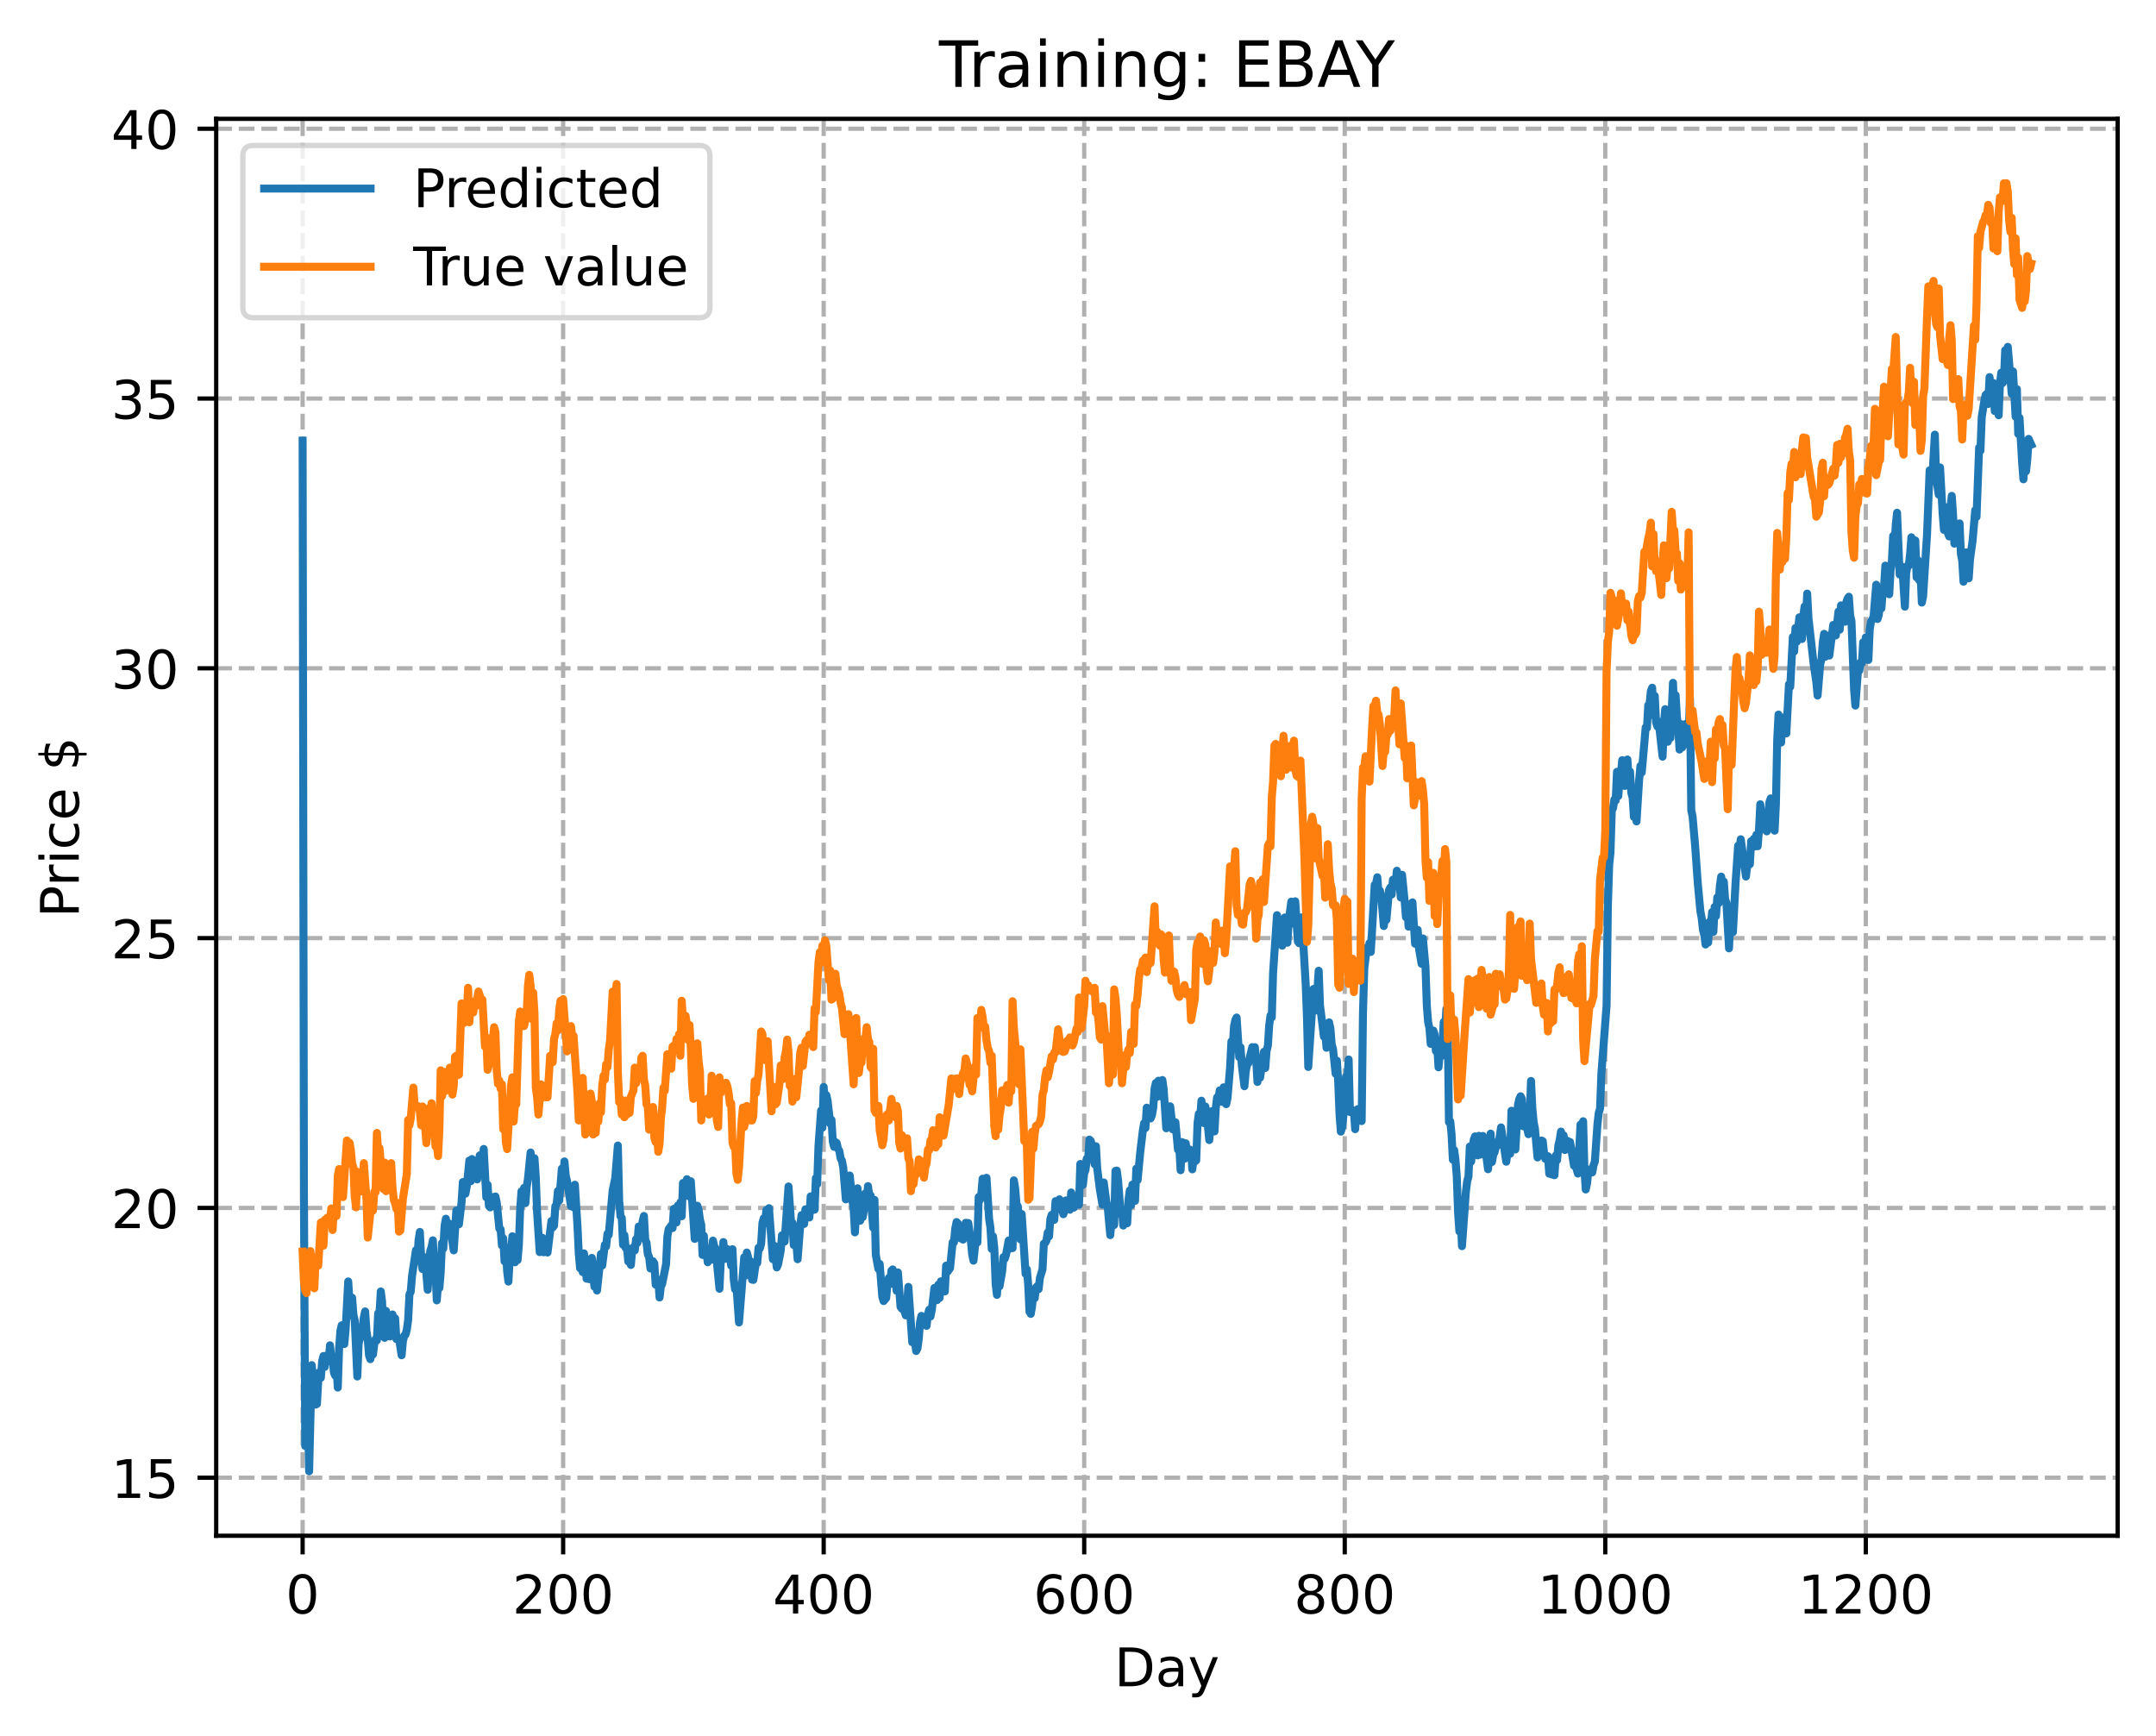<?xml version="1.0" encoding="utf-8" standalone="no"?>
<!DOCTYPE svg PUBLIC "-//W3C//DTD SVG 1.1//EN"
  "http://www.w3.org/Graphics/SVG/1.1/DTD/svg11.dtd">
<!-- Created with matplotlib (https://matplotlib.org/) -->
<svg height="325.986pt" version="1.1" viewBox="0 0 404.923 325.986" width="404.923pt" xmlns="http://www.w3.org/2000/svg" xmlns:xlink="http://www.w3.org/1999/xlink">
 <defs>
  <style type="text/css">
*{stroke-linecap:butt;stroke-linejoin:round;}
  </style>
 </defs>
 <g id="figure_1">
  <g id="patch_1">
   <path d="M 0 325.986 
L 404.923 325.986 
L 404.923 0 
L 0 0 
z
" style="fill:#ffffff;"/>
  </g>
  <g id="axes_1">
   <g id="patch_2">
    <path d="M 40.603 288.43 
L 397.723 288.43 
L 397.723 22.318 
L 40.603 22.318 
z
" style="fill:#ffffff;"/>
   </g>
   <g id="matplotlib.axis_1">
    <g id="xtick_1">
     <g id="line2d_1">
      <path clip-path="url(#p9e0db1ec5d)" d="M 56.836 288.43 
L 56.836 22.318 
" style="fill:none;stroke:#b0b0b0;stroke-dasharray:2.96,1.28;stroke-dashoffset:0;stroke-width:0.8;"/>
     </g>
     <g id="line2d_2">
      <defs>
       <path d="M 0 0 
L 0 3.5 
" id="m394a9e6098" style="stroke:#000000;stroke-width:0.8;"/>
      </defs>
      <g>
       <use style="stroke:#000000;stroke-width:0.8;" x="56.836" xlink:href="#m394a9e6098" y="288.43"/>
      </g>
     </g>
     <g id="text_1">
      <!-- 0 -->
      <defs>
       <path d="M 31.781 66.406 
Q 24.172 66.406 20.328 58.906 
Q 16.5 51.422 16.5 36.375 
Q 16.5 21.391 20.328 13.891 
Q 24.172 6.391 31.781 6.391 
Q 39.453 6.391 43.281 13.891 
Q 47.125 21.391 47.125 36.375 
Q 47.125 51.422 43.281 58.906 
Q 39.453 66.406 31.781 66.406 
z
M 31.781 74.219 
Q 44.047 74.219 50.516 64.516 
Q 56.984 54.828 56.984 36.375 
Q 56.984 17.969 50.516 8.266 
Q 44.047 -1.422 31.781 -1.422 
Q 19.531 -1.422 13.062 8.266 
Q 6.594 17.969 6.594 36.375 
Q 6.594 54.828 13.062 64.516 
Q 19.531 74.219 31.781 74.219 
z
" id="DejaVuSans-48"/>
      </defs>
      <g transform="translate(53.655 303.029)scale(0.1 -0.1)">
       <use xlink:href="#DejaVuSans-48"/>
      </g>
     </g>
    </g>
    <g id="xtick_2">
     <g id="line2d_3">
      <path clip-path="url(#p9e0db1ec5d)" d="M 105.766 288.43 
L 105.766 22.318 
" style="fill:none;stroke:#b0b0b0;stroke-dasharray:2.96,1.28;stroke-dashoffset:0;stroke-width:0.8;"/>
     </g>
     <g id="line2d_4">
      <g>
       <use style="stroke:#000000;stroke-width:0.8;" x="105.766" xlink:href="#m394a9e6098" y="288.43"/>
      </g>
     </g>
     <g id="text_2">
      <!-- 200 -->
      <defs>
       <path d="M 19.188 8.297 
L 53.609 8.297 
L 53.609 0 
L 7.328 0 
L 7.328 8.297 
Q 12.938 14.109 22.625 23.891 
Q 32.328 33.688 34.812 36.531 
Q 39.547 41.844 41.422 45.531 
Q 43.312 49.219 43.312 52.781 
Q 43.312 58.594 39.234 62.25 
Q 35.156 65.922 28.609 65.922 
Q 23.969 65.922 18.812 64.312 
Q 13.672 62.703 7.812 59.422 
L 7.812 69.391 
Q 13.766 71.781 18.938 73 
Q 24.125 74.219 28.422 74.219 
Q 39.75 74.219 46.484 68.547 
Q 53.219 62.891 53.219 53.422 
Q 53.219 48.922 51.531 44.891 
Q 49.859 40.875 45.406 35.406 
Q 44.188 33.984 37.641 27.219 
Q 31.109 20.453 19.188 8.297 
z
" id="DejaVuSans-50"/>
      </defs>
      <g transform="translate(96.223 303.029)scale(0.1 -0.1)">
       <use xlink:href="#DejaVuSans-50"/>
       <use x="63.623" xlink:href="#DejaVuSans-48"/>
       <use x="127.246" xlink:href="#DejaVuSans-48"/>
      </g>
     </g>
    </g>
    <g id="xtick_3">
     <g id="line2d_5">
      <path clip-path="url(#p9e0db1ec5d)" d="M 154.697 288.43 
L 154.697 22.318 
" style="fill:none;stroke:#b0b0b0;stroke-dasharray:2.96,1.28;stroke-dashoffset:0;stroke-width:0.8;"/>
     </g>
     <g id="line2d_6">
      <g>
       <use style="stroke:#000000;stroke-width:0.8;" x="154.697" xlink:href="#m394a9e6098" y="288.43"/>
      </g>
     </g>
     <g id="text_3">
      <!-- 400 -->
      <defs>
       <path d="M 37.797 64.312 
L 12.891 25.391 
L 37.797 25.391 
z
M 35.203 72.906 
L 47.609 72.906 
L 47.609 25.391 
L 58.016 25.391 
L 58.016 17.188 
L 47.609 17.188 
L 47.609 0 
L 37.797 0 
L 37.797 17.188 
L 4.891 17.188 
L 4.891 26.703 
z
" id="DejaVuSans-52"/>
      </defs>
      <g transform="translate(145.153 303.029)scale(0.1 -0.1)">
       <use xlink:href="#DejaVuSans-52"/>
       <use x="63.623" xlink:href="#DejaVuSans-48"/>
       <use x="127.246" xlink:href="#DejaVuSans-48"/>
      </g>
     </g>
    </g>
    <g id="xtick_4">
     <g id="line2d_7">
      <path clip-path="url(#p9e0db1ec5d)" d="M 203.628 288.43 
L 203.628 22.318 
" style="fill:none;stroke:#b0b0b0;stroke-dasharray:2.96,1.28;stroke-dashoffset:0;stroke-width:0.8;"/>
     </g>
     <g id="line2d_8">
      <g>
       <use style="stroke:#000000;stroke-width:0.8;" x="203.628" xlink:href="#m394a9e6098" y="288.43"/>
      </g>
     </g>
     <g id="text_4">
      <!-- 600 -->
      <defs>
       <path d="M 33.016 40.375 
Q 26.375 40.375 22.484 35.828 
Q 18.609 31.297 18.609 23.391 
Q 18.609 15.531 22.484 10.953 
Q 26.375 6.391 33.016 6.391 
Q 39.656 6.391 43.531 10.953 
Q 47.406 15.531 47.406 23.391 
Q 47.406 31.297 43.531 35.828 
Q 39.656 40.375 33.016 40.375 
z
M 52.594 71.297 
L 52.594 62.312 
Q 48.875 64.062 45.094 64.984 
Q 41.312 65.922 37.594 65.922 
Q 27.828 65.922 22.672 59.328 
Q 17.531 52.734 16.797 39.406 
Q 19.672 43.656 24.016 45.922 
Q 28.375 48.188 33.594 48.188 
Q 44.578 48.188 50.953 41.516 
Q 57.328 34.859 57.328 23.391 
Q 57.328 12.156 50.688 5.359 
Q 44.047 -1.422 33.016 -1.422 
Q 20.359 -1.422 13.672 8.266 
Q 6.984 17.969 6.984 36.375 
Q 6.984 53.656 15.188 63.938 
Q 23.391 74.219 37.203 74.219 
Q 40.922 74.219 44.703 73.484 
Q 48.484 72.75 52.594 71.297 
z
" id="DejaVuSans-54"/>
      </defs>
      <g transform="translate(194.084 303.029)scale(0.1 -0.1)">
       <use xlink:href="#DejaVuSans-54"/>
       <use x="63.623" xlink:href="#DejaVuSans-48"/>
       <use x="127.246" xlink:href="#DejaVuSans-48"/>
      </g>
     </g>
    </g>
    <g id="xtick_5">
     <g id="line2d_9">
      <path clip-path="url(#p9e0db1ec5d)" d="M 252.558 288.43 
L 252.558 22.318 
" style="fill:none;stroke:#b0b0b0;stroke-dasharray:2.96,1.28;stroke-dashoffset:0;stroke-width:0.8;"/>
     </g>
     <g id="line2d_10">
      <g>
       <use style="stroke:#000000;stroke-width:0.8;" x="252.558" xlink:href="#m394a9e6098" y="288.43"/>
      </g>
     </g>
     <g id="text_5">
      <!-- 800 -->
      <defs>
       <path d="M 31.781 34.625 
Q 24.75 34.625 20.719 30.859 
Q 16.703 27.094 16.703 20.516 
Q 16.703 13.922 20.719 10.156 
Q 24.75 6.391 31.781 6.391 
Q 38.812 6.391 42.859 10.172 
Q 46.922 13.969 46.922 20.516 
Q 46.922 27.094 42.891 30.859 
Q 38.875 34.625 31.781 34.625 
z
M 21.922 38.812 
Q 15.578 40.375 12.031 44.719 
Q 8.5 49.078 8.5 55.328 
Q 8.5 64.062 14.719 69.141 
Q 20.953 74.219 31.781 74.219 
Q 42.672 74.219 48.875 69.141 
Q 55.078 64.062 55.078 55.328 
Q 55.078 49.078 51.531 44.719 
Q 48 40.375 41.703 38.812 
Q 48.828 37.156 52.797 32.312 
Q 56.781 27.484 56.781 20.516 
Q 56.781 9.906 50.312 4.234 
Q 43.844 -1.422 31.781 -1.422 
Q 19.734 -1.422 13.25 4.234 
Q 6.781 9.906 6.781 20.516 
Q 6.781 27.484 10.781 32.312 
Q 14.797 37.156 21.922 38.812 
z
M 18.312 54.391 
Q 18.312 48.734 21.844 45.562 
Q 25.391 42.391 31.781 42.391 
Q 38.141 42.391 41.719 45.562 
Q 45.312 48.734 45.312 54.391 
Q 45.312 60.062 41.719 63.234 
Q 38.141 66.406 31.781 66.406 
Q 25.391 66.406 21.844 63.234 
Q 18.312 60.062 18.312 54.391 
z
" id="DejaVuSans-56"/>
      </defs>
      <g transform="translate(243.015 303.029)scale(0.1 -0.1)">
       <use xlink:href="#DejaVuSans-56"/>
       <use x="63.623" xlink:href="#DejaVuSans-48"/>
       <use x="127.246" xlink:href="#DejaVuSans-48"/>
      </g>
     </g>
    </g>
    <g id="xtick_6">
     <g id="line2d_11">
      <path clip-path="url(#p9e0db1ec5d)" d="M 301.489 288.43 
L 301.489 22.318 
" style="fill:none;stroke:#b0b0b0;stroke-dasharray:2.96,1.28;stroke-dashoffset:0;stroke-width:0.8;"/>
     </g>
     <g id="line2d_12">
      <g>
       <use style="stroke:#000000;stroke-width:0.8;" x="301.489" xlink:href="#m394a9e6098" y="288.43"/>
      </g>
     </g>
     <g id="text_6">
      <!-- 1000 -->
      <defs>
       <path d="M 12.406 8.297 
L 28.516 8.297 
L 28.516 63.922 
L 10.984 60.406 
L 10.984 69.391 
L 28.422 72.906 
L 38.281 72.906 
L 38.281 8.297 
L 54.391 8.297 
L 54.391 0 
L 12.406 0 
z
" id="DejaVuSans-49"/>
      </defs>
      <g transform="translate(288.764 303.029)scale(0.1 -0.1)">
       <use xlink:href="#DejaVuSans-49"/>
       <use x="63.623" xlink:href="#DejaVuSans-48"/>
       <use x="127.246" xlink:href="#DejaVuSans-48"/>
       <use x="190.869" xlink:href="#DejaVuSans-48"/>
      </g>
     </g>
    </g>
    <g id="xtick_7">
     <g id="line2d_13">
      <path clip-path="url(#p9e0db1ec5d)" d="M 350.419 288.43 
L 350.419 22.318 
" style="fill:none;stroke:#b0b0b0;stroke-dasharray:2.96,1.28;stroke-dashoffset:0;stroke-width:0.8;"/>
     </g>
     <g id="line2d_14">
      <g>
       <use style="stroke:#000000;stroke-width:0.8;" x="350.419" xlink:href="#m394a9e6098" y="288.43"/>
      </g>
     </g>
     <g id="text_7">
      <!-- 1200 -->
      <g transform="translate(337.694 303.029)scale(0.1 -0.1)">
       <use xlink:href="#DejaVuSans-49"/>
       <use x="63.623" xlink:href="#DejaVuSans-50"/>
       <use x="127.246" xlink:href="#DejaVuSans-48"/>
       <use x="190.869" xlink:href="#DejaVuSans-48"/>
      </g>
     </g>
    </g>
    <g id="text_8">
     <!-- Day -->
     <defs>
      <path d="M 19.672 64.797 
L 19.672 8.109 
L 31.594 8.109 
Q 46.688 8.109 53.688 14.938 
Q 60.688 21.781 60.688 36.531 
Q 60.688 51.172 53.688 57.984 
Q 46.688 64.797 31.594 64.797 
z
M 9.812 72.906 
L 30.078 72.906 
Q 51.266 72.906 61.172 64.094 
Q 71.094 55.281 71.094 36.531 
Q 71.094 17.672 61.125 8.828 
Q 51.172 0 30.078 0 
L 9.812 0 
z
" id="DejaVuSans-68"/>
      <path d="M 34.281 27.484 
Q 23.391 27.484 19.188 25 
Q 14.984 22.516 14.984 16.5 
Q 14.984 11.719 18.141 8.906 
Q 21.297 6.109 26.703 6.109 
Q 34.188 6.109 38.703 11.406 
Q 43.219 16.703 43.219 25.484 
L 43.219 27.484 
z
M 52.203 31.203 
L 52.203 0 
L 43.219 0 
L 43.219 8.297 
Q 40.141 3.328 35.547 0.953 
Q 30.953 -1.422 24.312 -1.422 
Q 15.922 -1.422 10.953 3.297 
Q 6 8.016 6 15.922 
Q 6 25.141 12.172 29.828 
Q 18.359 34.516 30.609 34.516 
L 43.219 34.516 
L 43.219 35.406 
Q 43.219 41.609 39.141 45 
Q 35.062 48.391 27.688 48.391 
Q 23 48.391 18.547 47.266 
Q 14.109 46.141 10.016 43.891 
L 10.016 52.203 
Q 14.938 54.109 19.578 55.047 
Q 24.219 56 28.609 56 
Q 40.484 56 46.344 49.844 
Q 52.203 43.703 52.203 31.203 
z
" id="DejaVuSans-97"/>
      <path d="M 32.172 -5.078 
Q 28.375 -14.844 24.75 -17.812 
Q 21.141 -20.797 15.094 -20.797 
L 7.906 -20.797 
L 7.906 -13.281 
L 13.188 -13.281 
Q 16.891 -13.281 18.938 -11.516 
Q 21 -9.766 23.484 -3.219 
L 25.094 0.875 
L 2.984 54.688 
L 12.5 54.688 
L 29.594 11.922 
L 46.688 54.688 
L 56.203 54.688 
z
" id="DejaVuSans-121"/>
     </defs>
     <g transform="translate(209.29 316.707)scale(0.1 -0.1)">
      <use xlink:href="#DejaVuSans-68"/>
      <use x="77.002" xlink:href="#DejaVuSans-97"/>
      <use x="138.281" xlink:href="#DejaVuSans-121"/>
     </g>
    </g>
   </g>
   <g id="matplotlib.axis_2">
    <g id="ytick_1">
     <g id="line2d_15">
      <path clip-path="url(#p9e0db1ec5d)" d="M 40.603 277.531 
L 397.723 277.531 
" style="fill:none;stroke:#b0b0b0;stroke-dasharray:2.96,1.28;stroke-dashoffset:0;stroke-width:0.8;"/>
     </g>
     <g id="line2d_16">
      <defs>
       <path d="M 0 0 
L -3.5 0 
" id="ma55fd66a69" style="stroke:#000000;stroke-width:0.8;"/>
      </defs>
      <g>
       <use style="stroke:#000000;stroke-width:0.8;" x="40.603" xlink:href="#ma55fd66a69" y="277.531"/>
      </g>
     </g>
     <g id="text_9">
      <!-- 15 -->
      <defs>
       <path d="M 10.797 72.906 
L 49.516 72.906 
L 49.516 64.594 
L 19.828 64.594 
L 19.828 46.734 
Q 21.969 47.469 24.109 47.828 
Q 26.266 48.188 28.422 48.188 
Q 40.625 48.188 47.75 41.5 
Q 54.891 34.812 54.891 23.391 
Q 54.891 11.625 47.562 5.094 
Q 40.234 -1.422 26.906 -1.422 
Q 22.312 -1.422 17.547 -0.641 
Q 12.797 0.141 7.719 1.703 
L 7.719 11.625 
Q 12.109 9.234 16.797 8.062 
Q 21.484 6.891 26.703 6.891 
Q 35.156 6.891 40.078 11.328 
Q 45.016 15.766 45.016 23.391 
Q 45.016 31 40.078 35.438 
Q 35.156 39.891 26.703 39.891 
Q 22.75 39.891 18.812 39.016 
Q 14.891 38.141 10.797 36.281 
z
" id="DejaVuSans-53"/>
      </defs>
      <g transform="translate(20.878 281.331)scale(0.1 -0.1)">
       <use xlink:href="#DejaVuSans-49"/>
       <use x="63.623" xlink:href="#DejaVuSans-53"/>
      </g>
     </g>
    </g>
    <g id="ytick_2">
     <g id="line2d_17">
      <path clip-path="url(#p9e0db1ec5d)" d="M 40.603 226.861 
L 397.723 226.861 
" style="fill:none;stroke:#b0b0b0;stroke-dasharray:2.96,1.28;stroke-dashoffset:0;stroke-width:0.8;"/>
     </g>
     <g id="line2d_18">
      <g>
       <use style="stroke:#000000;stroke-width:0.8;" x="40.603" xlink:href="#ma55fd66a69" y="226.861"/>
      </g>
     </g>
     <g id="text_10">
      <!-- 20 -->
      <g transform="translate(20.878 230.66)scale(0.1 -0.1)">
       <use xlink:href="#DejaVuSans-50"/>
       <use x="63.623" xlink:href="#DejaVuSans-48"/>
      </g>
     </g>
    </g>
    <g id="ytick_3">
     <g id="line2d_19">
      <path clip-path="url(#p9e0db1ec5d)" d="M 40.603 176.19 
L 397.723 176.19 
" style="fill:none;stroke:#b0b0b0;stroke-dasharray:2.96,1.28;stroke-dashoffset:0;stroke-width:0.8;"/>
     </g>
     <g id="line2d_20">
      <g>
       <use style="stroke:#000000;stroke-width:0.8;" x="40.603" xlink:href="#ma55fd66a69" y="176.19"/>
      </g>
     </g>
     <g id="text_11">
      <!-- 25 -->
      <g transform="translate(20.878 179.989)scale(0.1 -0.1)">
       <use xlink:href="#DejaVuSans-50"/>
       <use x="63.623" xlink:href="#DejaVuSans-53"/>
      </g>
     </g>
    </g>
    <g id="ytick_4">
     <g id="line2d_21">
      <path clip-path="url(#p9e0db1ec5d)" d="M 40.603 125.52 
L 397.723 125.52 
" style="fill:none;stroke:#b0b0b0;stroke-dasharray:2.96,1.28;stroke-dashoffset:0;stroke-width:0.8;"/>
     </g>
     <g id="line2d_22">
      <g>
       <use style="stroke:#000000;stroke-width:0.8;" x="40.603" xlink:href="#ma55fd66a69" y="125.52"/>
      </g>
     </g>
     <g id="text_12">
      <!-- 30 -->
      <defs>
       <path d="M 40.578 39.312 
Q 47.656 37.797 51.625 33 
Q 55.609 28.219 55.609 21.188 
Q 55.609 10.406 48.188 4.484 
Q 40.766 -1.422 27.094 -1.422 
Q 22.516 -1.422 17.656 -0.516 
Q 12.797 0.391 7.625 2.203 
L 7.625 11.719 
Q 11.719 9.328 16.594 8.109 
Q 21.484 6.891 26.812 6.891 
Q 36.078 6.891 40.938 10.547 
Q 45.797 14.203 45.797 21.188 
Q 45.797 27.641 41.281 31.266 
Q 36.766 34.906 28.719 34.906 
L 20.219 34.906 
L 20.219 43.016 
L 29.109 43.016 
Q 36.375 43.016 40.234 45.922 
Q 44.094 48.828 44.094 54.297 
Q 44.094 59.906 40.109 62.906 
Q 36.141 65.922 28.719 65.922 
Q 24.656 65.922 20.016 65.031 
Q 15.375 64.156 9.812 62.312 
L 9.812 71.094 
Q 15.438 72.656 20.344 73.438 
Q 25.25 74.219 29.594 74.219 
Q 40.828 74.219 47.359 69.109 
Q 53.906 64.016 53.906 55.328 
Q 53.906 49.266 50.438 45.094 
Q 46.969 40.922 40.578 39.312 
z
" id="DejaVuSans-51"/>
      </defs>
      <g transform="translate(20.878 129.319)scale(0.1 -0.1)">
       <use xlink:href="#DejaVuSans-51"/>
       <use x="63.623" xlink:href="#DejaVuSans-48"/>
      </g>
     </g>
    </g>
    <g id="ytick_5">
     <g id="line2d_23">
      <path clip-path="url(#p9e0db1ec5d)" d="M 40.603 74.849 
L 397.723 74.849 
" style="fill:none;stroke:#b0b0b0;stroke-dasharray:2.96,1.28;stroke-dashoffset:0;stroke-width:0.8;"/>
     </g>
     <g id="line2d_24">
      <g>
       <use style="stroke:#000000;stroke-width:0.8;" x="40.603" xlink:href="#ma55fd66a69" y="74.849"/>
      </g>
     </g>
     <g id="text_13">
      <!-- 35 -->
      <g transform="translate(20.878 78.648)scale(0.1 -0.1)">
       <use xlink:href="#DejaVuSans-51"/>
       <use x="63.623" xlink:href="#DejaVuSans-53"/>
      </g>
     </g>
    </g>
    <g id="ytick_6">
     <g id="line2d_25">
      <path clip-path="url(#p9e0db1ec5d)" d="M 40.603 24.179 
L 397.723 24.179 
" style="fill:none;stroke:#b0b0b0;stroke-dasharray:2.96,1.28;stroke-dashoffset:0;stroke-width:0.8;"/>
     </g>
     <g id="line2d_26">
      <g>
       <use style="stroke:#000000;stroke-width:0.8;" x="40.603" xlink:href="#ma55fd66a69" y="24.179"/>
      </g>
     </g>
     <g id="text_14">
      <!-- 40 -->
      <g transform="translate(20.878 27.978)scale(0.1 -0.1)">
       <use xlink:href="#DejaVuSans-52"/>
       <use x="63.623" xlink:href="#DejaVuSans-48"/>
      </g>
     </g>
    </g>
    <g id="text_15">
     <!-- Price $ -->
     <defs>
      <path d="M 19.672 64.797 
L 19.672 37.406 
L 32.078 37.406 
Q 38.969 37.406 42.719 40.969 
Q 46.484 44.531 46.484 51.125 
Q 46.484 57.672 42.719 61.234 
Q 38.969 64.797 32.078 64.797 
z
M 9.812 72.906 
L 32.078 72.906 
Q 44.344 72.906 50.609 67.359 
Q 56.891 61.812 56.891 51.125 
Q 56.891 40.328 50.609 34.812 
Q 44.344 29.297 32.078 29.297 
L 19.672 29.297 
L 19.672 0 
L 9.812 0 
z
" id="DejaVuSans-80"/>
      <path d="M 41.109 46.297 
Q 39.594 47.172 37.812 47.578 
Q 36.031 48 33.891 48 
Q 26.266 48 22.188 43.047 
Q 18.109 38.094 18.109 28.812 
L 18.109 0 
L 9.078 0 
L 9.078 54.688 
L 18.109 54.688 
L 18.109 46.188 
Q 20.953 51.172 25.484 53.578 
Q 30.031 56 36.531 56 
Q 37.453 56 38.578 55.875 
Q 39.703 55.766 41.062 55.516 
z
" id="DejaVuSans-114"/>
      <path d="M 9.422 54.688 
L 18.406 54.688 
L 18.406 0 
L 9.422 0 
z
M 9.422 75.984 
L 18.406 75.984 
L 18.406 64.594 
L 9.422 64.594 
z
" id="DejaVuSans-105"/>
      <path d="M 48.781 52.594 
L 48.781 44.188 
Q 44.969 46.297 41.141 47.344 
Q 37.312 48.391 33.406 48.391 
Q 24.656 48.391 19.812 42.844 
Q 14.984 37.312 14.984 27.297 
Q 14.984 17.281 19.812 11.734 
Q 24.656 6.203 33.406 6.203 
Q 37.312 6.203 41.141 7.25 
Q 44.969 8.297 48.781 10.406 
L 48.781 2.094 
Q 45.016 0.344 40.984 -0.531 
Q 36.969 -1.422 32.422 -1.422 
Q 20.062 -1.422 12.781 6.344 
Q 5.516 14.109 5.516 27.297 
Q 5.516 40.672 12.859 48.328 
Q 20.219 56 33.016 56 
Q 37.156 56 41.109 55.141 
Q 45.062 54.297 48.781 52.594 
z
" id="DejaVuSans-99"/>
      <path d="M 56.203 29.594 
L 56.203 25.203 
L 14.891 25.203 
Q 15.484 15.922 20.484 11.062 
Q 25.484 6.203 34.422 6.203 
Q 39.594 6.203 44.453 7.469 
Q 49.312 8.734 54.109 11.281 
L 54.109 2.781 
Q 49.266 0.734 44.188 -0.344 
Q 39.109 -1.422 33.891 -1.422 
Q 20.797 -1.422 13.156 6.188 
Q 5.516 13.812 5.516 26.812 
Q 5.516 40.234 12.766 48.109 
Q 20.016 56 32.328 56 
Q 43.359 56 49.781 48.891 
Q 56.203 41.797 56.203 29.594 
z
M 47.219 32.234 
Q 47.125 39.594 43.094 43.984 
Q 39.062 48.391 32.422 48.391 
Q 24.906 48.391 20.391 44.141 
Q 15.875 39.891 15.188 32.172 
z
" id="DejaVuSans-101"/>
      <path id="DejaVuSans-32"/>
      <path d="M 33.797 -14.703 
L 28.906 -14.703 
L 28.859 0 
Q 23.734 0.094 18.609 1.188 
Q 13.484 2.297 8.297 4.5 
L 8.297 13.281 
Q 13.281 10.156 18.375 8.562 
Q 23.484 6.984 28.906 6.938 
L 28.906 29.203 
Q 18.109 30.953 13.203 35.156 
Q 8.297 39.359 8.297 46.688 
Q 8.297 54.641 13.625 59.219 
Q 18.953 63.812 28.906 64.5 
L 28.906 75.984 
L 33.797 75.984 
L 33.797 64.656 
Q 38.328 64.453 42.578 63.688 
Q 46.828 62.938 50.875 61.625 
L 50.875 53.078 
Q 46.828 55.125 42.547 56.25 
Q 38.281 57.375 33.797 57.562 
L 33.797 36.719 
Q 44.875 35.016 50.094 30.609 
Q 55.328 26.219 55.328 18.609 
Q 55.328 10.359 49.781 5.594 
Q 44.234 0.828 33.797 0.094 
z
M 28.906 37.594 
L 28.906 57.625 
Q 23.25 56.984 20.266 54.391 
Q 17.281 51.812 17.281 47.516 
Q 17.281 43.312 20.031 40.969 
Q 22.797 38.625 28.906 37.594 
z
M 33.797 28.219 
L 33.797 7.078 
Q 39.984 7.906 43.141 10.594 
Q 46.297 13.281 46.297 17.672 
Q 46.297 21.969 43.281 24.5 
Q 40.281 27.047 33.797 28.219 
z
" id="DejaVuSans-36"/>
     </defs>
     <g transform="translate(14.798 172.342)rotate(-90)scale(0.1 -0.1)">
      <use xlink:href="#DejaVuSans-80"/>
      <use x="58.553" xlink:href="#DejaVuSans-114"/>
      <use x="99.666" xlink:href="#DejaVuSans-105"/>
      <use x="127.449" xlink:href="#DejaVuSans-99"/>
      <use x="182.43" xlink:href="#DejaVuSans-101"/>
      <use x="243.953" xlink:href="#DejaVuSans-32"/>
      <use x="275.74" xlink:href="#DejaVuSans-36"/>
     </g>
    </g>
   </g>
   <g id="line2d_27">
    <path clip-path="url(#p9e0db1ec5d)" d="M 56.836 82.758 
L 57.081 223.601 
L 57.325 271.576 
L 57.57 266.327 
L 57.814 264.029 
L 58.059 276.334 
L 58.548 256.384 
L 59.038 261.383 
L 59.282 263.809 
L 59.527 263.677 
L 59.772 259.37 
L 60.016 257.705 
L 60.261 258.774 
L 60.506 255.615 
L 60.75 254.678 
L 60.995 256.719 
L 61.24 254.615 
L 61.729 255.671 
L 61.974 252.666 
L 62.218 254.941 
L 62.463 254.754 
L 62.708 257.771 
L 62.952 258.351 
L 63.197 256.758 
L 63.441 260.606 
L 63.686 253.209 
L 63.931 249.908 
L 64.175 248.909 
L 64.42 250.267 
L 64.665 252.434 
L 64.909 249.703 
L 65.399 240.667 
L 65.643 244.429 
L 65.888 243.931 
L 66.133 243.726 
L 66.377 246.957 
L 66.622 247.971 
L 67.111 258.526 
L 67.356 252.366 
L 67.601 251.296 
L 67.845 251.167 
L 68.335 247.423 
L 68.579 246.305 
L 68.824 249.991 
L 69.069 251.53 
L 69.313 254.607 
L 69.558 255.267 
L 69.802 253.722 
L 70.047 254.393 
L 70.292 252.458 
L 70.536 251.501 
L 70.781 251.75 
L 71.026 246.638 
L 71.27 246.661 
L 71.515 242.545 
L 71.76 244.456 
L 72.004 251.024 
L 72.249 251.264 
L 72.494 246.2 
L 72.738 249.738 
L 72.983 249.236 
L 73.228 251.004 
L 73.472 250.032 
L 73.717 246.874 
L 73.962 249.91 
L 74.206 247.594 
L 74.451 251.497 
L 74.94 251.366 
L 75.429 254.542 
L 75.674 251.888 
L 75.919 250.855 
L 76.163 250.652 
L 76.408 249.716 
L 76.653 247.949 
L 76.897 243.094 
L 77.142 242.602 
L 77.387 239.612 
L 78.121 234.803 
L 78.365 236.762 
L 78.61 232.926 
L 78.855 231.373 
L 79.099 236.27 
L 79.344 238.34 
L 79.589 236.281 
L 79.833 236.146 
L 80.323 242.246 
L 80.812 234.9 
L 81.056 234.197 
L 81.301 232.948 
L 81.546 237.853 
L 81.79 238.65 
L 82.035 244.235 
L 82.28 241.12 
L 82.524 241.892 
L 82.769 238.96 
L 83.014 233.472 
L 83.258 234.49 
L 83.503 230.186 
L 83.748 228.89 
L 83.992 232.023 
L 84.237 229.722 
L 84.482 231.084 
L 84.726 231.687 
L 85.216 234.84 
L 85.705 227.344 
L 86.194 229.937 
L 86.684 225.86 
L 86.928 222.004 
L 87.173 223.789 
L 87.417 224.193 
L 87.662 222.823 
L 88.151 217.959 
L 88.396 221.869 
L 88.641 217.685 
L 88.885 220.697 
L 89.13 221.214 
L 89.375 220.539 
L 89.619 221.506 
L 89.864 218.343 
L 90.109 216.988 
L 90.598 218.812 
L 90.843 215.789 
L 91.332 224.873 
L 91.577 222.524 
L 91.821 226.485 
L 92.066 226.76 
L 92.555 224.833 
L 92.8 225.08 
L 93.044 224.712 
L 93.289 225.818 
L 93.778 230.737 
L 94.023 230.895 
L 94.268 233.912 
L 94.512 232.59 
L 94.757 236.89 
L 95.002 234.373 
L 95.246 238.767 
L 95.491 240.697 
L 95.736 236.242 
L 95.98 235.169 
L 96.225 232.191 
L 96.47 232.763 
L 96.714 237.081 
L 96.959 235.004 
L 97.204 236.665 
L 97.448 233.886 
L 97.693 227.069 
L 97.938 223.742 
L 98.182 224.982 
L 98.427 223.101 
L 98.672 225.964 
L 98.916 222.934 
L 99.161 221.339 
L 99.65 216.452 
L 99.895 218.513 
L 100.139 219.164 
L 100.384 217.537 
L 100.629 221.101 
L 100.873 227.703 
L 101.363 235.166 
L 101.852 232.469 
L 102.097 235.193 
L 102.341 233.077 
L 102.586 233.277 
L 102.831 235.246 
L 103.565 229.315 
L 103.809 230.534 
L 104.054 230.208 
L 104.299 226.546 
L 104.543 226.202 
L 104.788 223.671 
L 105.032 225.491 
L 105.522 219.491 
L 105.766 221.52 
L 106.011 218.135 
L 106.256 220.818 
L 106.5 221.807 
L 107.234 226.527 
L 107.479 225.674 
L 107.724 226.756 
L 107.968 222.502 
L 108.458 230.278 
L 108.702 235.433 
L 108.947 238.2 
L 109.192 236.701 
L 109.436 238.925 
L 109.681 235.405 
L 110.17 240.159 
L 110.415 238.675 
L 110.66 240.248 
L 110.904 237.338 
L 111.149 236.25 
L 111.638 241.642 
L 111.883 240.698 
L 112.127 242.38 
L 112.861 235.51 
L 113.106 237.682 
L 113.595 233.808 
L 113.84 234.105 
L 114.085 231.721 
L 114.329 231.922 
L 114.819 226.296 
L 115.063 223.582 
L 115.553 221.241 
L 116.042 215.145 
L 116.287 225.477 
L 116.531 228.416 
L 116.776 228.747 
L 117.02 233.793 
L 117.265 231.981 
L 117.51 234.373 
L 117.754 234.351 
L 117.999 236.937 
L 118.244 235.624 
L 118.488 237.58 
L 118.733 234.769 
L 118.978 234.236 
L 119.222 234.845 
L 119.467 232.723 
L 119.712 233.419 
L 119.956 230.354 
L 120.446 231.966 
L 120.69 229.382 
L 120.935 228.377 
L 121.18 232.812 
L 121.424 233.411 
L 121.669 235.593 
L 121.914 236.076 
L 122.158 238.235 
L 122.403 237.335 
L 122.648 236.88 
L 122.892 237.292 
L 123.137 241.271 
L 123.381 241.335 
L 123.626 240.357 
L 123.871 243.686 
L 124.115 241.648 
L 124.36 241.122 
L 125.094 237.462 
L 125.339 232.246 
L 125.583 230.856 
L 126.073 230.176 
L 126.317 230.647 
L 126.562 227.025 
L 126.807 229.119 
L 127.051 229.598 
L 127.296 226.434 
L 127.541 227.164 
L 127.785 225.835 
L 128.03 228.431 
L 128.275 222.185 
L 128.519 224.162 
L 129.008 221.465 
L 129.498 224.752 
L 129.742 221.857 
L 130.476 232.683 
L 130.721 230.612 
L 130.966 226.453 
L 131.21 227.279 
L 131.455 229.054 
L 131.7 230.013 
L 131.944 235.694 
L 132.189 232.083 
L 132.434 235.48 
L 132.678 235.291 
L 132.923 237.069 
L 133.168 234.937 
L 133.412 235.507 
L 133.657 236.571 
L 133.902 233 
L 134.146 234.071 
L 134.391 234.532 
L 135.125 242.049 
L 135.369 236.859 
L 135.614 236.319 
L 135.859 233.272 
L 136.103 236.443 
L 136.348 235.907 
L 136.593 234.592 
L 137.082 235.972 
L 137.327 237.711 
L 137.571 234.617 
L 137.816 240.363 
L 138.061 242.158 
L 138.305 241.458 
L 138.795 248.383 
L 139.773 236.129 
L 140.018 239.567 
L 140.263 235.242 
L 140.507 236.153 
L 140.752 237.943 
L 140.996 236.908 
L 141.241 240.334 
L 141.486 240.384 
L 141.975 237.062 
L 142.22 237.207 
L 142.464 234.348 
L 142.709 234.467 
L 142.954 233.566 
L 143.198 229.653 
L 143.443 228.808 
L 143.688 229.652 
L 143.932 227.278 
L 144.177 229.774 
L 144.422 226.907 
L 145.156 236.497 
L 145.4 233.952 
L 145.89 238.037 
L 146.134 237.471 
L 146.624 234.914 
L 146.868 232.005 
L 147.357 233.194 
L 148.091 222.835 
L 148.581 229.748 
L 148.825 229.653 
L 149.07 233.834 
L 149.315 232.282 
L 149.559 233.31 
L 149.804 236.502 
L 150.293 230.166 
L 150.538 228.21 
L 150.783 228.377 
L 151.027 229.87 
L 151.272 227.12 
L 151.517 227.474 
L 151.761 227.607 
L 152.006 228.66 
L 152.251 224.694 
L 152.495 227.342 
L 152.74 226.029 
L 152.984 227.193 
L 153.229 221.262 
L 153.474 222.412 
L 153.718 215.264 
L 154.208 208.578 
L 154.452 211.803 
L 154.697 204.146 
L 154.942 207.968 
L 155.186 205.652 
L 155.431 206.686 
L 155.92 211.024 
L 156.165 210.329 
L 156.41 214.4 
L 156.654 215.389 
L 156.899 214.482 
L 157.144 214.681 
L 157.388 215.737 
L 157.633 216.136 
L 157.878 217.566 
L 158.122 217.981 
L 158.367 219.256 
L 158.856 225.267 
L 159.59 220.776 
L 160.079 225.453 
L 160.324 226.993 
L 160.569 231.456 
L 161.058 223.175 
L 161.303 228.421 
L 161.547 229.269 
L 161.792 226.248 
L 162.037 228.582 
L 162.281 227.042 
L 162.526 224.118 
L 162.771 226.474 
L 163.015 222.762 
L 163.26 224.519 
L 163.505 224.51 
L 163.994 230.578 
L 164.239 225.348 
L 164.483 235.671 
L 164.972 238.319 
L 165.217 237.382 
L 165.706 243.568 
L 165.951 244.361 
L 166.44 243.788 
L 166.685 240.969 
L 166.93 240.018 
L 167.174 241.136 
L 167.419 238.656 
L 167.664 238.413 
L 168.153 240.609 
L 168.398 242.432 
L 168.642 238.981 
L 169.132 245.447 
L 169.376 245.79 
L 169.621 245.478 
L 170.11 247.042 
L 170.355 245.282 
L 170.6 241.693 
L 171.333 252.094 
L 171.578 250.678 
L 171.823 251.738 
L 172.067 253.735 
L 172.312 253.26 
L 172.557 251.437 
L 172.801 248.26 
L 173.046 247.143 
L 173.291 248.835 
L 173.535 247.92 
L 173.78 248.863 
L 174.025 249.007 
L 174.269 246.835 
L 174.514 245.977 
L 174.759 247.259 
L 175.003 246.028 
L 175.493 241.892 
L 175.737 243.663 
L 175.982 244.189 
L 176.227 241.289 
L 176.471 243.767 
L 176.716 240.643 
L 176.96 241.03 
L 177.205 242.308 
L 177.45 242.555 
L 177.694 237.705 
L 177.939 238.876 
L 178.428 238.18 
L 178.918 233.325 
L 179.162 233.329 
L 179.407 230.758 
L 179.652 229.513 
L 179.896 229.76 
L 180.141 232.27 
L 180.386 232.57 
L 180.63 231.009 
L 180.875 232.816 
L 181.12 232.143 
L 181.364 229.661 
L 181.854 229.701 
L 182.343 233.09 
L 182.588 235.6 
L 182.832 236.769 
L 183.321 232.142 
L 183.566 233.35 
L 183.811 224.805 
L 184.055 225.36 
L 184.3 224.283 
L 184.545 221.378 
L 184.789 222.038 
L 185.034 223.877 
L 185.279 221.21 
L 185.768 228.934 
L 186.013 230.538 
L 186.257 234.562 
L 186.502 232.203 
L 186.747 234.497 
L 186.991 241.134 
L 187.236 243.192 
L 187.481 239.871 
L 187.725 241.591 
L 188.215 238.81 
L 188.459 236.106 
L 188.704 236.414 
L 188.948 235.651 
L 189.438 232.981 
L 189.682 234.513 
L 189.927 233.258 
L 190.172 234.413 
L 190.416 221.687 
L 190.661 223.179 
L 190.906 226.138 
L 191.15 226.55 
L 191.64 232.775 
L 191.884 228.003 
L 192.618 239.243 
L 192.863 238.414 
L 193.108 241.305 
L 193.352 246.366 
L 193.597 246.766 
L 193.842 245.278 
L 194.086 242.441 
L 194.331 243.819 
L 194.575 241.809 
L 194.82 241.546 
L 195.065 242.122 
L 195.309 240.009 
L 195.799 238.374 
L 196.043 233.586 
L 196.288 233.44 
L 196.533 233.006 
L 196.777 231.486 
L 197.022 232.221 
L 197.267 228.977 
L 197.511 228.169 
L 197.756 228.044 
L 198.001 229.11 
L 198.245 225.586 
L 198.49 226.503 
L 198.979 225.246 
L 199.224 226.89 
L 199.469 227.142 
L 199.713 228.047 
L 199.958 227.211 
L 200.203 225.456 
L 200.447 225.52 
L 200.692 226.664 
L 200.936 227.211 
L 201.181 223.961 
L 201.426 225.051 
L 201.67 226.812 
L 201.915 225.555 
L 202.16 225.78 
L 202.404 224.765 
L 202.649 226.266 
L 202.894 218.608 
L 203.138 222.07 
L 203.383 222.534 
L 203.628 220.333 
L 203.872 219.742 
L 204.117 217.591 
L 204.362 217.774 
L 204.606 214.029 
L 204.851 214.267 
L 205.34 216.027 
L 205.585 218.675 
L 205.83 215.28 
L 206.074 219.468 
L 206.563 223.372 
L 207.053 226.252 
L 207.297 222.083 
L 207.787 225.753 
L 208.031 226.635 
L 208.521 231.975 
L 208.765 229.357 
L 209.01 228.809 
L 209.255 230.075 
L 209.499 219.909 
L 209.744 219.845 
L 209.989 221.702 
L 210.478 228.009 
L 210.723 227.218 
L 210.967 230.177 
L 211.457 228.243 
L 211.701 229.745 
L 211.946 225.336 
L 212.191 223.556 
L 212.435 226.351 
L 212.68 222.482 
L 213.169 225.536 
L 213.414 219.488 
L 213.658 221.637 
L 214.148 216.42 
L 214.637 212.316 
L 214.882 210.937 
L 215.126 211.863 
L 215.371 208.035 
L 215.616 209.37 
L 215.86 208.965 
L 216.105 210.051 
L 216.35 209.433 
L 216.594 208.028 
L 216.839 204.457 
L 217.084 203.395 
L 217.328 205.992 
L 217.573 202.97 
L 217.818 204.996 
L 218.062 205.908 
L 218.307 202.844 
L 218.551 204.559 
L 219.041 211.91 
L 219.53 210.401 
L 219.775 207.779 
L 220.264 212.113 
L 220.509 211.782 
L 220.753 210.772 
L 221.243 215.935 
L 221.487 215.616 
L 221.732 219.786 
L 221.977 214.497 
L 222.221 214.597 
L 222.466 217.645 
L 222.711 214.731 
L 222.955 216.858 
L 223.2 215.912 
L 223.445 215.889 
L 223.689 216.038 
L 223.934 219.619 
L 224.179 217.426 
L 224.423 218.133 
L 224.668 217.943 
L 224.912 210.925 
L 225.157 209.178 
L 225.402 209.982 
L 225.646 206.721 
L 226.136 210.952 
L 226.38 207.809 
L 226.625 209.159 
L 227.114 214.123 
L 227.604 208.699 
L 228.093 212.505 
L 228.338 208.135 
L 228.582 206.109 
L 228.827 206.437 
L 229.072 204.793 
L 229.561 206.946 
L 229.806 204.213 
L 230.05 206.816 
L 230.295 207.383 
L 230.539 206.285 
L 231.029 200.393 
L 231.273 195.594 
L 231.518 196.684 
L 231.763 192.724 
L 232.007 191.584 
L 232.252 191.102 
L 232.741 198.547 
L 232.986 196.692 
L 233.231 200.102 
L 233.72 204.011 
L 233.965 201.224 
L 234.209 199.919 
L 234.454 199.698 
L 235.188 196.662 
L 235.433 197.299 
L 235.677 196.672 
L 235.922 199.013 
L 236.167 203.206 
L 236.411 200.587 
L 236.656 202.409 
L 236.9 200.801 
L 237.145 200.176 
L 237.39 197.539 
L 237.634 200.58 
L 237.879 197.368 
L 238.124 196.392 
L 238.368 192.608 
L 238.613 190.723 
L 238.858 191.058 
L 239.102 182.668 
L 239.836 171.878 
L 240.326 174.939 
L 240.57 175.543 
L 240.815 177.612 
L 241.304 172.314 
L 241.794 177.056 
L 242.038 172.945 
L 242.527 169.333 
L 242.772 173.434 
L 243.017 170.728 
L 243.261 169.277 
L 243.751 176.819 
L 243.995 177.147 
L 244.24 173.471 
L 244.485 172.293 
L 245.219 184.711 
L 245.463 190.997 
L 245.708 200.391 
L 246.687 185.743 
L 246.931 186.95 
L 247.176 189.769 
L 247.665 182.317 
L 247.91 188.787 
L 248.644 194.687 
L 248.888 193.632 
L 249.133 196.783 
L 249.622 192.008 
L 249.867 193.18 
L 250.112 196.166 
L 250.356 197.017 
L 250.846 201.666 
L 251.09 199.211 
L 251.335 203.253 
L 251.58 209.332 
L 251.824 212.537 
L 252.069 211.762 
L 252.314 209.492 
L 252.803 202.179 
L 253.048 202.745 
L 253.292 198.984 
L 253.537 208.848 
L 254.271 208.581 
L 254.515 212.071 
L 254.76 208.475 
L 255.005 208.313 
L 255.249 209.735 
L 255.494 210.305 
L 255.739 210.554 
L 255.983 190.295 
L 256.228 181.869 
L 256.717 177.946 
L 256.962 178.555 
L 257.207 177.129 
L 257.451 178.784 
L 258.185 166.191 
L 258.43 166.039 
L 258.675 164.758 
L 258.919 167.945 
L 259.164 167.28 
L 259.409 168.246 
L 259.898 173.925 
L 260.143 171.618 
L 260.387 172.758 
L 260.876 167.176 
L 261.121 166.681 
L 261.366 168.008 
L 261.61 165.219 
L 261.855 166.008 
L 262.1 165.918 
L 262.344 163.533 
L 262.834 165.528 
L 263.078 168.567 
L 263.323 164.295 
L 263.812 169.253 
L 264.057 172.271 
L 264.302 169.807 
L 264.546 174.045 
L 264.791 173.133 
L 265.036 169.974 
L 265.28 169.477 
L 265.77 177.248 
L 266.014 176.282 
L 266.259 174.639 
L 266.503 178.166 
L 266.993 181.024 
L 267.237 176.245 
L 267.727 181.597 
L 267.971 188.862 
L 268.216 191.941 
L 268.461 193.071 
L 268.705 196.061 
L 268.95 195.528 
L 269.195 193.555 
L 269.439 194.287 
L 269.684 197.406 
L 269.929 196.559 
L 270.173 200.458 
L 270.418 197.645 
L 270.663 198.389 
L 270.907 196.068 
L 271.152 191.945 
L 271.397 193.935 
L 271.641 189.506 
L 271.886 191.46 
L 272.131 210.748 
L 272.375 210.609 
L 272.62 213.018 
L 272.864 217.799 
L 273.109 215.998 
L 273.354 217.811 
L 273.598 220.924 
L 273.843 227.727 
L 274.088 231.276 
L 274.332 228.627 
L 274.577 234.052 
L 275.311 223.824 
L 275.556 221.863 
L 275.8 220.937 
L 276.045 215.329 
L 276.29 218.181 
L 276.779 214.089 
L 277.024 213.433 
L 277.268 213.63 
L 277.513 216.993 
L 277.758 213.319 
L 278.002 216.865 
L 278.247 215.543 
L 278.491 213.344 
L 278.736 215.339 
L 278.981 215.826 
L 279.47 219.599 
L 279.715 217.069 
L 279.959 212.904 
L 280.204 218.242 
L 280.449 216.892 
L 280.693 216.41 
L 281.183 214.486 
L 281.427 215.034 
L 281.917 211.744 
L 282.895 218.189 
L 283.14 216.412 
L 283.385 215.824 
L 283.629 216.686 
L 283.874 208.612 
L 284.118 214.112 
L 284.363 214.314 
L 284.608 215.883 
L 285.097 207.457 
L 285.342 206.419 
L 285.586 205.893 
L 285.831 206.367 
L 286.076 211.529 
L 286.32 208.573 
L 286.565 207.966 
L 286.81 211.92 
L 287.054 213.021 
L 287.299 209.702 
L 287.544 203.014 
L 287.788 208.04 
L 288.033 210.741 
L 288.278 211.976 
L 288.767 217.385 
L 289.012 215.902 
L 289.256 215.796 
L 289.501 214.21 
L 289.746 214.323 
L 289.99 216.584 
L 290.235 217.645 
L 290.479 217.505 
L 290.724 217.149 
L 290.969 220.443 
L 291.213 218.106 
L 291.458 220.592 
L 291.703 218.743 
L 291.947 220.72 
L 292.192 217.027 
L 292.437 217.898 
L 292.681 215.121 
L 292.926 214.116 
L 293.171 212.523 
L 293.415 215.079 
L 293.66 213.224 
L 293.905 215.995 
L 294.394 214.264 
L 294.639 215.212 
L 294.883 214.488 
L 295.617 218.933 
L 295.862 216.296 
L 296.106 219.587 
L 296.351 220.414 
L 296.84 211.208 
L 297.085 213.333 
L 297.33 210.583 
L 297.574 219.687 
L 297.819 223.403 
L 298.064 222.286 
L 298.308 220.021 
L 298.553 219.642 
L 299.042 220.196 
L 299.287 218.828 
L 299.532 218.171 
L 300.021 211.155 
L 300.266 209.016 
L 300.51 208.198 
L 300.755 201.7 
L 301.734 188.876 
L 301.978 170.193 
L 302.223 162.419 
L 302.467 160.151 
L 302.712 152.249 
L 302.957 151.758 
L 303.201 150.153 
L 303.446 150.342 
L 303.691 144.954 
L 303.935 149.506 
L 304.18 146.48 
L 304.425 145.432 
L 304.669 142.771 
L 304.914 146.919 
L 305.159 147.607 
L 305.403 143.893 
L 305.648 142.646 
L 305.893 146.588 
L 306.137 144.905 
L 306.382 148.916 
L 306.627 149.814 
L 306.871 153.445 
L 307.116 150.446 
L 307.361 154.276 
L 307.85 146.451 
L 308.094 143.847 
L 308.339 145.079 
L 308.828 139.57 
L 309.073 136.622 
L 309.318 136.707 
L 309.562 132.453 
L 309.807 132.184 
L 310.052 129.813 
L 310.296 129.162 
L 310.541 134.352 
L 310.786 130.7 
L 311.03 135.649 
L 311.275 136.447 
L 311.52 135.52 
L 312.254 142.113 
L 312.498 136.122 
L 312.743 133.188 
L 313.232 139.309 
L 313.477 135.399 
L 313.722 138.603 
L 314.211 128.24 
L 314.455 134.105 
L 314.7 130.56 
L 314.945 134.685 
L 315.189 136.642 
L 315.434 140.778 
L 315.679 135.985 
L 315.923 140.384 
L 316.168 139.886 
L 316.413 139.101 
L 316.657 135.931 
L 316.902 138.129 
L 317.147 138.443 
L 317.391 131.194 
L 317.636 152.174 
L 317.881 153.307 
L 318.37 158.887 
L 318.859 165.843 
L 319.349 171.103 
L 319.593 172.417 
L 319.838 174.627 
L 320.082 175.536 
L 320.327 177.394 
L 320.572 173.825 
L 320.816 177.016 
L 321.061 173.13 
L 321.306 174.08 
L 321.55 171.305 
L 321.795 175.017 
L 322.04 170.324 
L 322.284 172.058 
L 322.529 168.546 
L 322.774 169.642 
L 323.018 166.356 
L 323.263 164.64 
L 323.508 166.954 
L 323.752 165.563 
L 323.997 168.894 
L 324.242 169.582 
L 324.731 178.116 
L 324.976 172.534 
L 325.22 172.492 
L 325.465 175.073 
L 325.954 165.906 
L 326.443 158.812 
L 326.688 159.749 
L 326.933 157.623 
L 327.911 164.627 
L 328.156 162.46 
L 328.401 162.463 
L 328.645 162.314 
L 328.89 157.989 
L 329.135 158.336 
L 329.379 157.546 
L 329.624 158.961 
L 329.869 156.786 
L 330.113 158.94 
L 330.358 155.869 
L 330.603 151.048 
L 331.092 155.767 
L 331.337 153.19 
L 331.826 156.143 
L 332.315 150.672 
L 332.56 149.951 
L 332.804 150.347 
L 333.294 156.015 
L 333.538 151.016 
L 333.783 138.9 
L 334.028 134.207 
L 334.517 139.462 
L 334.762 134.847 
L 335.006 137.341 
L 335.251 134.639 
L 335.496 137.744 
L 335.985 128.524 
L 336.23 129.007 
L 336.719 119.633 
L 336.964 122.362 
L 337.208 117.946 
L 337.453 120.531 
L 337.942 115.929 
L 338.431 120.015 
L 338.676 115.748 
L 338.921 113.905 
L 339.165 117.265 
L 339.41 111.485 
L 339.655 116.121 
L 340.633 124.763 
L 341.123 128.057 
L 341.367 130.635 
L 341.857 124.743 
L 342.101 123.802 
L 342.346 120.6 
L 342.591 119.045 
L 342.835 123.338 
L 343.08 119.365 
L 343.569 123.125 
L 344.303 117.368 
L 344.548 117.668 
L 344.792 119.346 
L 345.282 114.853 
L 345.526 118.265 
L 345.771 113.698 
L 346.016 116.165 
L 346.26 114.57 
L 346.505 116.773 
L 346.75 113.125 
L 346.994 112.423 
L 347.239 112.074 
L 347.484 115.612 
L 347.728 116.648 
L 348.218 129.497 
L 348.462 132.517 
L 348.952 125.997 
L 349.196 125.954 
L 349.441 124.39 
L 349.686 124.539 
L 349.93 120.619 
L 350.175 123.218 
L 350.419 119.706 
L 350.909 123.949 
L 351.153 118.237 
L 351.398 116.726 
L 351.643 116.348 
L 351.887 115.758 
L 352.377 109.817 
L 352.621 116.256 
L 352.866 115.471 
L 353.111 112.973 
L 353.355 114.255 
L 353.6 111.086 
L 353.845 110.235 
L 354.089 106.23 
L 354.823 111.608 
L 355.068 107.186 
L 355.313 105.466 
L 355.557 100.638 
L 355.802 103.137 
L 356.046 98.584 
L 356.291 96.298 
L 356.78 107.907 
L 357.025 107.355 
L 357.27 106.466 
L 357.759 113.939 
L 358.004 107.644 
L 358.248 106.252 
L 358.493 106.242 
L 358.738 104.093 
L 358.982 100.908 
L 359.227 104.181 
L 359.472 105.889 
L 359.716 101.502 
L 359.961 108.443 
L 360.206 105.218 
L 360.45 108.984 
L 360.695 107.468 
L 360.94 113.171 
L 361.184 112.007 
L 361.918 100.401 
L 362.407 88.338 
L 362.897 90.078 
L 363.386 81.63 
L 363.631 89.82 
L 364.12 92.906 
L 364.365 87.786 
L 364.854 96.516 
L 365.099 99.524 
L 365.343 95.241 
L 365.588 98.452 
L 365.833 100.119 
L 366.077 100.75 
L 366.322 95.5 
L 366.567 93.135 
L 366.811 96.709 
L 367.056 102.106 
L 367.301 100.112 
L 367.545 99.259 
L 368.034 98.301 
L 368.279 104.017 
L 368.524 105.287 
L 368.768 109.251 
L 369.013 105.411 
L 369.258 103.742 
L 369.747 108.619 
L 369.992 105.045 
L 370.481 101.524 
L 370.97 95.823 
L 371.215 97.086 
L 371.704 84.066 
L 371.949 84.654 
L 372.194 78.332 
L 372.683 75.267 
L 372.928 74.167 
L 373.172 73.942 
L 373.417 75.868 
L 373.662 70.822 
L 373.906 73.302 
L 374.151 74.577 
L 374.395 71.932 
L 374.64 77.209 
L 375.129 73.533 
L 375.374 77.996 
L 375.619 71.954 
L 375.863 69.987 
L 376.108 71.943 
L 376.353 71.524 
L 376.597 65.777 
L 376.842 68.549 
L 377.087 65.14 
L 377.821 73.952 
L 378.065 69.747 
L 378.555 78.256 
L 378.799 73.087 
L 379.044 81.489 
L 379.289 78.476 
L 379.778 86.837 
L 380.022 90.021 
L 380.267 86.109 
L 380.512 88.518 
L 380.756 86.234 
L 381.001 82.429 
L 381.49 83.523 
L 381.49 83.523 
" style="fill:none;stroke:#1f77b4;stroke-linecap:square;stroke-width:1.5;"/>
   </g>
   <g id="line2d_28">
    <path clip-path="url(#p9e0db1ec5d)" d="M 56.836 235.069 
L 57.081 240.643 
L 57.325 242.366 
L 57.57 242.873 
L 57.814 239.731 
L 58.059 238.616 
L 58.304 234.968 
L 58.793 240.745 
L 59.038 241.961 
L 59.282 236.286 
L 59.527 236.083 
L 59.772 237.704 
L 60.261 229.597 
L 60.75 233.955 
L 60.995 229.09 
L 61.24 229.901 
L 61.484 228.685 
L 61.729 229.192 
L 61.974 229.293 
L 62.218 226.962 
L 62.463 231.016 
L 62.708 227.063 
L 62.952 227.57 
L 63.197 228.381 
L 63.441 220.882 
L 63.686 219.564 
L 63.931 222.503 
L 64.175 223.415 
L 64.42 224.834 
L 65.154 214.193 
L 65.399 216.423 
L 65.643 214.599 
L 65.888 215.916 
L 66.133 218.551 
L 66.377 219.26 
L 66.622 224.733 
L 66.867 226.759 
L 67.111 220.071 
L 67.356 223.213 
L 67.601 223.821 
L 68.09 222.3 
L 68.335 218.45 
L 68.824 225.138 
L 69.069 232.435 
L 69.802 225.442 
L 70.047 227.368 
L 70.292 223.821 
L 70.536 223.922 
L 70.781 212.774 
L 71.026 216.423 
L 71.27 215.612 
L 71.76 221.084 
L 72.004 223.314 
L 72.249 218.348 
L 72.494 223.719 
L 72.738 219.564 
L 72.983 221.895 
L 73.228 219.058 
L 73.472 218.45 
L 73.717 223.111 
L 73.962 225.341 
L 74.206 225.949 
L 74.451 227.063 
L 74.696 225.949 
L 74.94 231.32 
L 75.185 231.117 
L 75.674 225.138 
L 76.408 220.476 
L 76.653 210.342 
L 76.897 211.356 
L 77.142 210.038 
L 77.631 204.262 
L 77.876 207.606 
L 78.121 207.809 
L 78.365 207.707 
L 78.61 207.809 
L 78.855 208.822 
L 79.099 211.356 
L 79.344 207.809 
L 79.589 208.315 
L 80.078 214.7 
L 80.567 208.113 
L 80.812 210.545 
L 81.056 207.201 
L 81.301 210.545 
L 81.546 211.66 
L 81.79 215.308 
L 82.035 215.004 
L 82.28 217.132 
L 82.524 212.065 
L 82.769 201.019 
L 83.014 205.883 
L 83.258 204.464 
L 83.503 201.323 
L 83.748 204.87 
L 83.992 204.464 
L 84.237 203.451 
L 84.482 200.512 
L 84.971 205.579 
L 85.216 203.958 
L 85.46 198.485 
L 85.705 198.283 
L 85.95 201.931 
L 86.194 201.83 
L 86.684 188.453 
L 86.928 190.885 
L 87.173 192.101 
L 87.417 191.594 
L 87.662 190.783 
L 87.907 185.514 
L 88.151 191.999 
L 88.396 188.858 
L 88.641 190.175 
L 88.885 190.175 
L 89.13 188.047 
L 89.375 188.959 
L 89.864 186.223 
L 90.353 187.743 
L 90.598 187.743 
L 91.087 196.56 
L 91.332 194.837 
L 91.577 200.917 
L 91.821 200.005 
L 92.066 198.587 
L 92.311 196.154 
L 92.555 195.344 
L 92.8 192.912 
L 93.044 193.824 
L 93.289 201.019 
L 93.534 203.552 
L 93.778 202.944 
L 94.023 204.464 
L 94.268 203.654 
L 94.512 212.065 
L 94.757 208.619 
L 95.002 214.497 
L 95.246 215.815 
L 95.98 203.856 
L 96.225 202.336 
L 96.47 210.646 
L 96.714 207.403 
L 96.959 207.403 
L 97.448 191.898 
L 97.693 189.973 
L 97.938 192.81 
L 98.182 191.594 
L 98.427 192.709 
L 98.916 190.378 
L 99.161 185.108 
L 99.405 183.081 
L 99.65 185.108 
L 99.895 191.391 
L 100.139 186.426 
L 100.384 190.277 
L 100.629 204.262 
L 100.873 206.086 
L 101.118 209.329 
L 101.607 203.654 
L 101.852 206.187 
L 102.097 205.478 
L 102.341 204.16 
L 102.586 206.086 
L 102.831 206.086 
L 103.32 198.283 
L 103.809 199.499 
L 104.054 195.141 
L 104.299 194.229 
L 104.543 192.202 
L 104.788 193.52 
L 105.032 189.567 
L 105.277 187.946 
L 105.522 191.594 
L 105.766 187.642 
L 106.5 197.472 
L 106.745 197.168 
L 106.99 196.458 
L 107.234 192.709 
L 107.479 194.736 
L 107.724 194.533 
L 108.213 201.728 
L 108.458 205.275 
L 108.702 210.444 
L 108.947 209.836 
L 109.192 210.038 
L 109.436 202.438 
L 109.926 213.078 
L 110.17 209.937 
L 110.415 210.748 
L 110.904 205.377 
L 111.149 206.795 
L 111.393 213.078 
L 111.638 211.457 
L 111.883 212.774 
L 112.127 209.329 
L 112.372 210.646 
L 112.617 207.201 
L 112.861 208.923 
L 113.106 203.856 
L 113.351 202.032 
L 113.595 202.742 
L 113.84 199.904 
L 114.085 200.411 
L 114.329 197.168 
L 114.574 195.445 
L 115.063 186.223 
L 115.308 188.757 
L 115.553 187.236 
L 115.797 184.804 
L 116.042 201.222 
L 116.287 206.998 
L 116.531 206.39 
L 116.776 209.329 
L 117.02 207.302 
L 117.265 209.836 
L 117.51 206.694 
L 117.754 209.329 
L 117.999 207.809 
L 118.244 209.025 
L 118.488 205.985 
L 118.978 204.768 
L 119.222 200.512 
L 119.467 203.451 
L 119.712 201.019 
L 119.956 202.032 
L 120.201 202.336 
L 120.446 198.688 
L 120.69 198.283 
L 120.935 202.742 
L 121.18 203.856 
L 121.424 207.403 
L 121.669 207.809 
L 121.914 212.166 
L 122.158 211.66 
L 122.403 209.227 
L 122.648 207.91 
L 122.892 213.686 
L 123.137 214.497 
L 123.381 212.065 
L 123.626 216.321 
L 123.871 214.903 
L 124.115 210.14 
L 124.36 208.011 
L 124.605 204.262 
L 124.849 204.87 
L 125.339 197.979 
L 125.828 200.005 
L 126.073 200.715 
L 126.317 196.56 
L 126.562 196.357 
L 126.807 197.269 
L 127.051 195.141 
L 127.296 195.952 
L 127.541 194.229 
L 127.785 198.283 
L 128.03 187.946 
L 128.275 191.594 
L 128.519 191.594 
L 128.764 190.783 
L 129.008 192.304 
L 129.253 195.344 
L 129.498 192.506 
L 129.742 196.763 
L 129.987 203.654 
L 130.232 206.39 
L 130.721 197.675 
L 130.966 195.952 
L 131.21 199.397 
L 131.455 201.222 
L 131.7 210.444 
L 131.944 206.897 
L 132.189 208.011 
L 132.678 208.923 
L 132.923 206.289 
L 133.168 209.329 
L 133.412 207.91 
L 133.657 202.032 
L 133.902 204.667 
L 134.146 204.768 
L 134.636 210.444 
L 134.88 211.66 
L 135.125 202.336 
L 135.369 205.275 
L 135.614 203.451 
L 135.859 204.262 
L 136.103 204.262 
L 136.348 203.35 
L 136.593 203.958 
L 136.837 205.174 
L 137.082 207.403 
L 137.327 207.201 
L 137.571 214.599 
L 137.816 215.409 
L 138.061 214.903 
L 138.305 220.375 
L 138.55 221.591 
L 138.795 219.26 
L 139.284 210.545 
L 139.529 208.011 
L 139.773 211.66 
L 140.018 210.241 
L 140.263 207.707 
L 140.507 209.025 
L 140.752 208.113 
L 140.996 210.444 
L 141.241 210.444 
L 141.486 209.633 
L 141.73 203.046 
L 141.975 205.275 
L 142.22 202.944 
L 142.464 201.83 
L 142.954 193.722 
L 143.198 194.229 
L 143.443 198.992 
L 143.688 198.485 
L 143.932 199.195 
L 144.177 195.546 
L 144.911 208.721 
L 145.156 204.059 
L 145.645 207.403 
L 145.89 207.099 
L 146.379 203.654 
L 146.624 200.107 
L 146.868 200.309 
L 147.113 202.64 
L 147.357 198.587 
L 147.602 197.472 
L 147.847 195.242 
L 148.091 197.675 
L 148.336 203.958 
L 148.581 202.843 
L 148.825 206.897 
L 149.07 202.742 
L 149.315 202.64 
L 149.559 206.086 
L 150.049 201.222 
L 150.293 197.675 
L 150.538 196.763 
L 150.783 200.208 
L 151.272 195.648 
L 151.517 195.344 
L 151.761 195.952 
L 152.006 194.33 
L 152.251 196.053 
L 152.495 195.141 
L 152.74 196.661 
L 152.984 189.365 
L 153.229 190.074 
L 153.718 180.751 
L 153.963 178.825 
L 154.208 180.852 
L 154.452 177.609 
L 154.697 178.521 
L 154.942 176.596 
L 155.186 177.609 
L 155.676 184.095 
L 155.92 182.271 
L 156.165 187.743 
L 156.41 187.54 
L 156.899 182.879 
L 157.144 185.108 
L 157.633 186.628 
L 157.878 188.351 
L 158.122 189.263 
L 158.612 194.229 
L 159.101 193.925 
L 159.345 190.479 
L 159.59 193.013 
L 160.324 203.654 
L 160.813 191.189 
L 161.058 198.891 
L 161.303 201.526 
L 161.547 199.296 
L 161.792 199.6 
L 162.037 196.256 
L 162.281 195.04 
L 162.526 195.242 
L 162.771 192.912 
L 163.015 195.242 
L 163.26 195.648 
L 163.505 200.411 
L 163.749 200.715 
L 163.994 196.965 
L 164.239 208.518 
L 164.483 209.025 
L 164.728 207.707 
L 164.972 207.707 
L 165.217 212.268 
L 165.706 215.105 
L 165.951 213.99 
L 166.196 210.646 
L 166.44 209.531 
L 166.685 209.227 
L 166.93 210.444 
L 167.419 206.39 
L 167.664 207.91 
L 167.908 208.214 
L 168.153 209.836 
L 168.398 207.707 
L 168.642 208.721 
L 168.887 214.599 
L 169.132 215.713 
L 169.376 213.18 
L 169.621 214.193 
L 169.866 214.497 
L 170.11 214.396 
L 170.355 213.788 
L 170.6 217.537 
L 170.844 218.044 
L 171.089 223.719 
L 171.333 221.287 
L 171.578 222.402 
L 171.823 220.375 
L 172.067 220.578 
L 172.312 220.274 
L 172.557 217.74 
L 172.801 217.943 
L 173.046 219.058 
L 173.291 218.855 
L 173.535 221.186 
L 173.78 219.159 
L 174.025 218.551 
L 174.269 215.916 
L 174.514 216.017 
L 174.759 214.193 
L 175.003 213.889 
L 175.248 212.268 
L 175.493 213.078 
L 175.737 215.511 
L 175.982 212.268 
L 176.227 214.903 
L 176.471 209.836 
L 176.96 212.774 
L 177.205 213.281 
L 178.184 207.505 
L 178.673 202.539 
L 178.918 204.566 
L 179.407 202.64 
L 179.652 202.539 
L 180.141 205.478 
L 180.386 203.248 
L 180.875 201.526 
L 181.12 201.12 
L 181.364 198.789 
L 181.609 199.701 
L 182.098 203.755 
L 182.343 203.755 
L 182.588 204.971 
L 183.077 200.309 
L 183.321 201.83 
L 183.566 191.189 
L 183.811 192.81 
L 184.055 192.912 
L 184.3 189.669 
L 184.545 190.986 
L 184.789 193.114 
L 185.034 192.81 
L 185.279 195.445 
L 185.523 196.864 
L 185.768 197.371 
L 186.013 199.6 
L 186.257 198.283 
L 186.747 211.558 
L 186.991 213.382 
L 187.236 206.897 
L 187.481 212.166 
L 187.725 209.43 
L 187.97 208.011 
L 188.215 204.768 
L 188.459 206.086 
L 188.704 205.782 
L 189.193 203.755 
L 189.438 207.099 
L 189.682 203.755 
L 189.927 204.971 
L 190.172 188.047 
L 190.416 193.013 
L 191.395 203.654 
L 191.64 197.067 
L 192.129 208.315 
L 192.374 214.295 
L 192.618 213.788 
L 192.863 215.308 
L 193.108 225.341 
L 193.352 225.037 
L 193.842 212.572 
L 194.086 215.713 
L 194.331 212.876 
L 194.575 211.457 
L 195.065 211.153 
L 195.309 210.646 
L 195.554 209.633 
L 195.799 205.579 
L 196.043 204.768 
L 196.288 202.336 
L 196.533 201.019 
L 196.777 202.336 
L 197.022 201.323 
L 197.511 198.384 
L 197.756 198.992 
L 198.001 197.675 
L 198.245 197.675 
L 198.735 193.317 
L 199.224 196.965 
L 199.469 197.472 
L 199.713 197.573 
L 199.958 197.472 
L 200.203 196.763 
L 200.447 195.445 
L 200.692 195.546 
L 200.936 194.837 
L 201.426 196.357 
L 201.67 195.749 
L 202.16 193.216 
L 202.404 193.824 
L 202.649 187.338 
L 202.894 191.695 
L 203.138 193.114 
L 203.628 188.959 
L 203.872 184.196 
L 204.117 185.818 
L 204.362 185.007 
L 204.851 186.02 
L 205.34 186.324 
L 205.585 185.514 
L 205.83 190.175 
L 206.074 189.77 
L 206.319 191.797 
L 206.563 194.837 
L 206.808 195.242 
L 207.053 188.959 
L 207.542 194.128 
L 207.787 194.432 
L 208.276 203.451 
L 208.521 200.715 
L 208.765 200.613 
L 209.01 201.83 
L 209.255 185.818 
L 209.499 187.439 
L 209.744 190.479 
L 210.233 199.904 
L 210.478 199.397 
L 210.723 203.451 
L 211.212 198.181 
L 211.457 200.411 
L 211.701 197.979 
L 211.946 197.067 
L 212.191 197.776 
L 212.435 193.824 
L 212.68 194.33 
L 212.924 196.053 
L 213.169 188.655 
L 213.414 188.959 
L 213.658 186.831 
L 213.903 183.69 
L 214.148 182.068 
L 214.392 181.865 
L 214.637 180.447 
L 214.882 180.649 
L 215.126 179.839 
L 215.371 182.575 
L 215.616 180.548 
L 215.86 181.055 
L 216.105 180.852 
L 216.839 170.211 
L 217.084 177.001 
L 217.328 174.974 
L 217.818 177.609 
L 218.062 175.481 
L 218.307 175.785 
L 218.551 180.345 
L 218.796 182.676 
L 219.041 182.473 
L 219.53 175.684 
L 219.775 181.865 
L 220.019 184.196 
L 220.264 183.69 
L 220.509 182.473 
L 220.753 183.487 
L 220.998 185.919 
L 221.243 186.831 
L 221.487 187.236 
L 221.732 186.122 
L 221.977 185.919 
L 222.221 186.426 
L 222.466 185.007 
L 222.711 186.73 
L 222.955 186.628 
L 223.2 186.324 
L 223.445 186.324 
L 223.689 191.594 
L 224.423 187.54 
L 224.668 178.318 
L 224.912 177.001 
L 225.157 177.508 
L 225.402 175.886 
L 225.891 181.055 
L 226.136 176.596 
L 226.38 177.406 
L 226.625 182.473 
L 226.87 184.298 
L 227.114 182.372 
L 227.359 178.622 
L 227.604 180.751 
L 227.848 180.852 
L 228.093 178.724 
L 228.338 173.251 
L 228.582 176.19 
L 228.827 175.886 
L 229.316 177.305 
L 229.561 174.772 
L 229.806 174.873 
L 230.05 179.028 
L 230.295 176.292 
L 231.029 162.712 
L 231.273 165.144 
L 231.518 165.043 
L 231.763 163.016 
L 232.007 159.874 
L 232.252 170.008 
L 232.497 171.833 
L 232.741 171.63 
L 232.986 171.731 
L 233.231 173.555 
L 233.475 173.657 
L 233.72 171.427 
L 233.965 171.326 
L 234.209 170.718 
L 234.699 166.158 
L 234.943 165.448 
L 235.188 166.766 
L 235.433 166.867 
L 235.677 169.198 
L 235.922 176.292 
L 236.167 172.643 
L 236.411 171.833 
L 236.656 165.752 
L 236.9 166.158 
L 237.145 165.144 
L 237.39 169.4 
L 238.124 158.861 
L 238.368 158.354 
L 238.613 158.962 
L 238.858 149.74 
L 239.102 146.801 
L 239.347 140.012 
L 239.592 139.707 
L 239.836 141.228 
L 240.081 141.43 
L 240.57 145.788 
L 241.06 138.187 
L 241.549 144.572 
L 241.794 142.444 
L 242.038 141.633 
L 242.283 140.113 
L 242.527 144.166 
L 242.772 140.214 
L 243.017 139.099 
L 243.261 144.369 
L 243.506 145.687 
L 243.751 145.889 
L 243.995 143.153 
L 244.24 142.849 
L 244.974 160.786 
L 245.463 176.9 
L 245.708 173.859 
L 246.197 154.909 
L 246.442 153.389 
L 246.687 154.807 
L 246.931 161.192 
L 247.176 157.239 
L 247.421 155.517 
L 247.665 161.192 
L 248.399 164.536 
L 248.644 162.813 
L 248.888 168.59 
L 249.133 166.259 
L 249.378 158.557 
L 249.622 163.32 
L 249.867 165.853 
L 250.112 166.867 
L 250.356 170.008 
L 250.601 170.211 
L 250.846 170.008 
L 251.09 172.846 
L 251.335 184.906 
L 251.58 185.514 
L 252.069 177.102 
L 252.314 170.819 
L 252.558 168.792 
L 252.803 169.299 
L 253.048 169.299 
L 253.292 184.804 
L 253.537 183.284 
L 253.782 180.649 
L 254.026 180.041 
L 254.271 186.324 
L 254.515 181.156 
L 254.76 180.751 
L 255.005 180.751 
L 255.249 182.068 
L 255.494 184.196 
L 255.739 150.044 
L 255.983 144.166 
L 256.228 144.065 
L 256.473 142.038 
L 256.962 143.964 
L 257.207 146.801 
L 257.696 136.667 
L 257.941 132.614 
L 258.185 132.614 
L 258.43 131.6 
L 258.675 133.83 
L 258.919 134.235 
L 259.164 136.161 
L 259.653 143.862 
L 259.898 140.924 
L 260.143 141.228 
L 260.387 138.187 
L 260.632 137.985 
L 260.876 135.046 
L 261.121 137.275 
L 261.366 135.654 
L 261.61 135.654 
L 261.855 134.64 
L 262.1 129.675 
L 262.344 135.147 
L 262.589 135.958 
L 262.834 139.809 
L 263.078 132.107 
L 263.812 142.342 
L 264.057 140.012 
L 264.302 146.193 
L 264.546 145.383 
L 265.036 140.012 
L 265.525 151.26 
L 265.77 149.943 
L 266.014 146.903 
L 266.503 149.234 
L 266.748 149.436 
L 266.993 146.7 
L 267.237 148.321 
L 267.482 151.058 
L 267.727 161.699 
L 267.971 164.84 
L 268.216 161.901 
L 268.461 169.198 
L 268.705 168.59 
L 268.95 165.043 
L 269.195 163.928 
L 269.439 172.035 
L 269.684 167.475 
L 269.929 173.555 
L 270.173 168.387 
L 270.418 167.88 
L 270.907 161.699 
L 271.152 164.637 
L 271.397 159.469 
L 271.641 161.8 
L 271.886 195.141 
L 272.375 186.932 
L 272.62 193.52 
L 272.864 191.391 
L 273.109 191.493 
L 273.354 194.432 
L 273.843 206.491 
L 274.088 203.35 
L 274.332 205.782 
L 275.066 194.229 
L 275.8 183.892 
L 276.045 190.175 
L 276.534 184.5 
L 276.779 184.5 
L 277.024 184.095 
L 277.268 188.351 
L 277.513 183.791 
L 277.758 189.162 
L 278.002 186.932 
L 278.247 182.169 
L 278.981 186.831 
L 279.225 189.466 
L 279.715 183.487 
L 279.959 190.581 
L 280.449 188.757 
L 280.693 188.655 
L 280.938 182.879 
L 281.183 185.007 
L 281.427 184.602 
L 281.672 182.98 
L 281.917 185.108 
L 282.161 185.311 
L 282.406 185.919 
L 282.651 187.743 
L 282.895 187.54 
L 283.14 186.02 
L 283.385 182.372 
L 283.629 171.833 
L 283.874 185.311 
L 284.118 185.615 
L 284.363 185.716 
L 284.608 182.068 
L 284.852 175.38 
L 285.097 174.062 
L 285.342 173.961 
L 285.586 173.049 
L 285.831 183.284 
L 286.076 179.636 
L 286.32 179.332 
L 286.81 184.095 
L 287.054 181.359 
L 287.299 173.454 
L 287.544 180.041 
L 288.522 188.351 
L 289.012 188.149 
L 289.501 184.703 
L 289.746 188.959 
L 289.99 190.581 
L 290.235 188.554 
L 290.479 188.351 
L 290.724 193.722 
L 290.969 189.466 
L 291.213 192.202 
L 291.458 189.871 
L 291.703 191.797 
L 291.947 185.818 
L 292.192 185.919 
L 292.437 185.108 
L 292.681 182.676 
L 292.926 181.663 
L 293.171 185.615 
L 293.415 183.791 
L 293.66 186.527 
L 293.905 186.426 
L 294.149 183.487 
L 294.394 183.994 
L 294.639 182.98 
L 295.128 187.439 
L 295.373 187.54 
L 295.617 186.73 
L 296.106 188.453 
L 296.351 180.548 
L 296.596 179.231 
L 296.84 182.879 
L 297.085 177.71 
L 297.33 195.141 
L 297.574 199.296 
L 298.553 188.554 
L 298.798 188.757 
L 299.287 187.034 
L 299.532 180.143 
L 300.021 174.873 
L 300.266 174.974 
L 300.51 165.245 
L 301 161.09 
L 301.244 160.989 
L 301.489 156.023 
L 301.734 126.229 
L 301.978 120.554 
L 302.223 118.629 
L 302.467 111.332 
L 302.712 112.244 
L 302.957 113.663 
L 303.201 113.764 
L 303.446 112.852 
L 303.691 117.514 
L 304.18 114.778 
L 304.425 111.433 
L 304.669 113.866 
L 304.914 114.271 
L 305.159 114.17 
L 305.403 113.359 
L 305.648 116.5 
L 305.893 114.879 
L 306.382 119.338 
L 306.627 120.25 
L 306.871 119.135 
L 307.116 119.237 
L 307.361 118.73 
L 307.605 112.852 
L 307.85 111.94 
L 308.094 112.244 
L 308.339 111.332 
L 308.828 103.63 
L 309.073 103.934 
L 309.562 101.097 
L 309.807 100.083 
L 310.052 98.158 
L 310.296 106.366 
L 310.541 100.286 
L 310.786 106.164 
L 311.03 107.278 
L 311.275 105.454 
L 312.009 111.737 
L 312.254 105.556 
L 312.498 102.414 
L 312.743 104.542 
L 312.988 108.596 
L 313.232 105.86 
L 313.477 106.772 
L 313.966 96.131 
L 314.211 99.678 
L 314.455 99.576 
L 314.7 103.731 
L 314.945 103.934 
L 315.189 109.102 
L 315.434 105.758 
L 315.679 110.724 
L 315.923 110.319 
L 316.168 110.217 
L 316.413 106.366 
L 316.657 107.177 
L 316.902 108.9 
L 317.147 99.982 
L 317.391 135.451 
L 317.636 135.046 
L 317.881 133.424 
L 318.37 137.478 
L 318.615 137.579 
L 318.859 139.707 
L 319.349 141.937 
L 319.593 143.153 
L 320.082 146.295 
L 320.327 143.356 
L 320.572 145.484 
L 320.816 142.849 
L 321.061 144.166 
L 321.306 139.302 
L 321.55 146.903 
L 321.795 140.822 
L 322.04 142.444 
L 322.284 136.971 
L 322.529 138.795 
L 322.774 135.654 
L 323.018 135.046 
L 323.263 136.667 
L 323.508 136.161 
L 323.752 140.012 
L 323.997 140.62 
L 324.486 151.97 
L 324.731 141.532 
L 324.976 142.241 
L 325.22 143.66 
L 325.71 131.398 
L 325.954 125.824 
L 326.199 123.392 
L 326.443 127.344 
L 326.688 127.344 
L 327.177 129.472 
L 327.422 131.803 
L 327.667 133.019 
L 327.911 132.006 
L 328.401 127.648 
L 328.645 123.088 
L 328.89 125.418 
L 329.135 125.722 
L 329.379 128.661 
L 329.624 127.141 
L 329.869 127.952 
L 330.113 125.418 
L 330.358 114.879 
L 330.603 117.919 
L 330.847 122.986 
L 331.092 121.365 
L 331.581 122.581 
L 331.826 122.581 
L 332.07 121.567 
L 332.315 118.223 
L 332.56 119.034 
L 333.049 125.621 
L 333.294 123.189 
L 333.538 107.886 
L 333.783 100.083 
L 334.272 106.974 
L 334.517 103.427 
L 334.762 105.556 
L 335.006 104.542 
L 335.251 104.948 
L 335.496 100.894 
L 335.74 92.584 
L 335.985 93.901 
L 336.23 88.733 
L 336.474 87.111 
L 336.719 88.733 
L 336.964 84.882 
L 337.208 89.645 
L 337.698 85.794 
L 337.942 86.807 
L 338.187 89.037 
L 338.431 84.375 
L 338.676 82.146 
L 338.921 85.997 
L 339.165 82.247 
L 339.41 85.895 
L 340.144 90.354 
L 340.633 93.293 
L 340.878 93.8 
L 341.123 97.043 
L 341.612 96.232 
L 341.857 94.104 
L 342.101 88.024 
L 342.346 86.909 
L 342.591 93.192 
L 342.835 89.746 
L 343.08 89.848 
L 343.325 91.064 
L 343.569 90.76 
L 344.303 88.024 
L 344.548 89.341 
L 344.792 87.416 
L 345.037 83.565 
L 345.282 86.909 
L 345.526 83.362 
L 345.771 85.895 
L 346.016 84.375 
L 346.26 85.085 
L 346.505 82.247 
L 346.75 81.639 
L 346.994 80.524 
L 347.239 84.781 
L 347.484 86.503 
L 347.728 99.88 
L 347.973 103.427 
L 348.218 104.745 
L 348.462 97.043 
L 348.707 95.016 
L 348.952 94.509 
L 349.196 90.962 
L 349.441 91.976 
L 349.686 89.949 
L 349.93 92.483 
L 350.175 89.949 
L 350.419 90.05 
L 350.664 92.685 
L 350.909 87.821 
L 351.153 86.199 
L 351.398 83.767 
L 351.643 84.274 
L 351.887 83.159 
L 352.132 76.775 
L 352.377 89.24 
L 352.866 86.706 
L 353.111 86.402 
L 353.355 78.802 
L 353.6 76.673 
L 353.845 72.62 
L 354.579 81.943 
L 355.313 69.275 
L 355.557 70.086 
L 356.046 63.296 
L 356.536 83.463 
L 356.78 80.322 
L 357.025 79.916 
L 357.27 84.071 
L 357.514 85.389 
L 357.759 75.863 
L 358.248 75.255 
L 358.493 73.633 
L 358.738 69.073 
L 358.982 73.937 
L 359.227 75.761 
L 359.472 71.708 
L 359.716 79.815 
L 359.961 75.66 
L 360.206 78.903 
L 360.45 77.687 
L 360.695 84.679 
L 360.94 82.652 
L 361.184 74.444 
L 361.429 72.924 
L 361.918 59.648 
L 362.163 53.77 
L 362.407 54.074 
L 362.652 56.608 
L 362.897 53.77 
L 363.141 52.757 
L 363.386 58.533 
L 363.631 60.864 
L 363.875 61.472 
L 364.12 54.176 
L 364.365 62.992 
L 364.854 67.451 
L 365.099 65.627 
L 365.343 65.729 
L 365.588 67.654 
L 365.833 68.566 
L 366.077 63.6 
L 366.322 61.067 
L 366.567 63.904 
L 366.811 74.951 
L 367.056 74.343 
L 367.301 72.822 
L 367.545 72.316 
L 367.79 71.201 
L 368.034 76.369 
L 368.279 77.079 
L 368.524 82.551 
L 368.768 76.775 
L 369.013 75.964 
L 369.258 76.065 
L 369.502 78.092 
L 369.747 76.775 
L 370.726 61.168 
L 370.97 63.803 
L 371.215 57.013 
L 371.46 44.346 
L 371.704 46.575 
L 371.949 43.535 
L 372.438 41.711 
L 372.683 41.305 
L 372.928 40.393 
L 373.172 40.495 
L 373.417 38.468 
L 373.662 38.974 
L 373.906 41.913 
L 374.151 41.508 
L 374.395 46.676 
L 374.64 45.967 
L 374.885 43.94 
L 375.129 47.183 
L 375.374 39.785 
L 375.619 37.049 
L 375.863 37.252 
L 376.108 37.758 
L 376.353 34.414 
L 376.597 36.238 
L 376.842 34.414 
L 377.087 35.934 
L 377.331 41.305 
L 377.576 43.535 
L 377.821 40.9 
L 378.065 46.778 
L 378.31 49.615 
L 378.555 44.751 
L 378.799 51.642 
L 379.044 48.399 
L 379.289 56.304 
L 379.778 57.824 
L 380.022 55.594 
L 380.267 56.608 
L 380.512 54.581 
L 380.756 48.095 
L 381.246 50.527 
L 381.49 49.514 
L 381.49 49.514 
" style="fill:none;stroke:#ff7f0e;stroke-linecap:square;stroke-width:1.5;"/>
   </g>
   <g id="patch_3">
    <path d="M 40.603 288.43 
L 40.603 22.318 
" style="fill:none;stroke:#000000;stroke-linecap:square;stroke-linejoin:miter;stroke-width:0.8;"/>
   </g>
   <g id="patch_4">
    <path d="M 397.723 288.43 
L 397.723 22.318 
" style="fill:none;stroke:#000000;stroke-linecap:square;stroke-linejoin:miter;stroke-width:0.8;"/>
   </g>
   <g id="patch_5">
    <path d="M 40.603 288.43 
L 397.723 288.43 
" style="fill:none;stroke:#000000;stroke-linecap:square;stroke-linejoin:miter;stroke-width:0.8;"/>
   </g>
   <g id="patch_6">
    <path d="M 40.603 22.318 
L 397.723 22.318 
" style="fill:none;stroke:#000000;stroke-linecap:square;stroke-linejoin:miter;stroke-width:0.8;"/>
   </g>
   <g id="text_16">
    <!-- Training: EBAY -->
    <defs>
     <path d="M -0.297 72.906 
L 61.375 72.906 
L 61.375 64.594 
L 35.5 64.594 
L 35.5 0 
L 25.594 0 
L 25.594 64.594 
L -0.297 64.594 
z
" id="DejaVuSans-84"/>
     <path d="M 54.891 33.016 
L 54.891 0 
L 45.906 0 
L 45.906 32.719 
Q 45.906 40.484 42.875 44.328 
Q 39.844 48.188 33.797 48.188 
Q 26.516 48.188 22.312 43.547 
Q 18.109 38.922 18.109 30.906 
L 18.109 0 
L 9.078 0 
L 9.078 54.688 
L 18.109 54.688 
L 18.109 46.188 
Q 21.344 51.125 25.703 53.562 
Q 30.078 56 35.797 56 
Q 45.219 56 50.047 50.172 
Q 54.891 44.344 54.891 33.016 
z
" id="DejaVuSans-110"/>
     <path d="M 45.406 27.984 
Q 45.406 37.75 41.375 43.109 
Q 37.359 48.484 30.078 48.484 
Q 22.859 48.484 18.828 43.109 
Q 14.797 37.75 14.797 27.984 
Q 14.797 18.266 18.828 12.891 
Q 22.859 7.516 30.078 7.516 
Q 37.359 7.516 41.375 12.891 
Q 45.406 18.266 45.406 27.984 
z
M 54.391 6.781 
Q 54.391 -7.172 48.188 -13.984 
Q 42 -20.797 29.203 -20.797 
Q 24.469 -20.797 20.266 -20.094 
Q 16.062 -19.391 12.109 -17.922 
L 12.109 -9.188 
Q 16.062 -11.328 19.922 -12.344 
Q 23.781 -13.375 27.781 -13.375 
Q 36.625 -13.375 41.016 -8.766 
Q 45.406 -4.156 45.406 5.172 
L 45.406 9.625 
Q 42.625 4.781 38.281 2.391 
Q 33.938 0 27.875 0 
Q 17.828 0 11.672 7.656 
Q 5.516 15.328 5.516 27.984 
Q 5.516 40.672 11.672 48.328 
Q 17.828 56 27.875 56 
Q 33.938 56 38.281 53.609 
Q 42.625 51.219 45.406 46.391 
L 45.406 54.688 
L 54.391 54.688 
z
" id="DejaVuSans-103"/>
     <path d="M 11.719 12.406 
L 22.016 12.406 
L 22.016 0 
L 11.719 0 
z
M 11.719 51.703 
L 22.016 51.703 
L 22.016 39.312 
L 11.719 39.312 
z
" id="DejaVuSans-58"/>
     <path d="M 9.812 72.906 
L 55.906 72.906 
L 55.906 64.594 
L 19.672 64.594 
L 19.672 43.016 
L 54.391 43.016 
L 54.391 34.719 
L 19.672 34.719 
L 19.672 8.297 
L 56.781 8.297 
L 56.781 0 
L 9.812 0 
z
" id="DejaVuSans-69"/>
     <path d="M 19.672 34.812 
L 19.672 8.109 
L 35.5 8.109 
Q 43.453 8.109 47.281 11.406 
Q 51.125 14.703 51.125 21.484 
Q 51.125 28.328 47.281 31.562 
Q 43.453 34.812 35.5 34.812 
z
M 19.672 64.797 
L 19.672 42.828 
L 34.281 42.828 
Q 41.5 42.828 45.031 45.531 
Q 48.578 48.25 48.578 53.812 
Q 48.578 59.328 45.031 62.062 
Q 41.5 64.797 34.281 64.797 
z
M 9.812 72.906 
L 35.016 72.906 
Q 46.297 72.906 52.391 68.219 
Q 58.5 63.531 58.5 54.891 
Q 58.5 48.188 55.375 44.234 
Q 52.25 40.281 46.188 39.312 
Q 53.469 37.75 57.5 32.781 
Q 61.531 27.828 61.531 20.406 
Q 61.531 10.641 54.891 5.312 
Q 48.25 0 35.984 0 
L 9.812 0 
z
" id="DejaVuSans-66"/>
     <path d="M 34.188 63.188 
L 20.797 26.906 
L 47.609 26.906 
z
M 28.609 72.906 
L 39.797 72.906 
L 67.578 0 
L 57.328 0 
L 50.688 18.703 
L 17.828 18.703 
L 11.188 0 
L 0.781 0 
z
" id="DejaVuSans-65"/>
     <path d="M -0.203 72.906 
L 10.406 72.906 
L 30.609 42.922 
L 50.688 72.906 
L 61.281 72.906 
L 35.5 34.719 
L 35.5 0 
L 25.594 0 
L 25.594 34.719 
z
" id="DejaVuSans-89"/>
    </defs>
    <g transform="translate(176.352 16.318)scale(0.12 -0.12)">
     <use xlink:href="#DejaVuSans-84"/>
     <use x="46.334" xlink:href="#DejaVuSans-114"/>
     <use x="87.447" xlink:href="#DejaVuSans-97"/>
     <use x="148.727" xlink:href="#DejaVuSans-105"/>
     <use x="176.51" xlink:href="#DejaVuSans-110"/>
     <use x="239.889" xlink:href="#DejaVuSans-105"/>
     <use x="267.672" xlink:href="#DejaVuSans-110"/>
     <use x="331.051" xlink:href="#DejaVuSans-103"/>
     <use x="394.527" xlink:href="#DejaVuSans-58"/>
     <use x="428.219" xlink:href="#DejaVuSans-32"/>
     <use x="460.006" xlink:href="#DejaVuSans-69"/>
     <use x="523.189" xlink:href="#DejaVuSans-66"/>
     <use x="591.793" xlink:href="#DejaVuSans-65"/>
     <use x="652.451" xlink:href="#DejaVuSans-89"/>
    </g>
   </g>
   <g id="legend_1">
    <g id="patch_7">
     <path d="M 47.603 59.674 
L 131.331 59.674 
Q 133.331 59.674 133.331 57.674 
L 133.331 29.318 
Q 133.331 27.318 131.331 27.318 
L 47.603 27.318 
Q 45.603 27.318 45.603 29.318 
L 45.603 57.674 
Q 45.603 59.674 47.603 59.674 
z
" style="fill:#ffffff;opacity:0.8;stroke:#cccccc;stroke-linejoin:miter;"/>
    </g>
    <g id="line2d_29">
     <path d="M 49.603 35.417 
L 69.603 35.417 
" style="fill:none;stroke:#1f77b4;stroke-linecap:square;stroke-width:1.5;"/>
    </g>
    <g id="line2d_30"/>
    <g id="text_17">
     <!-- Predicted -->
     <defs>
      <path d="M 45.406 46.391 
L 45.406 75.984 
L 54.391 75.984 
L 54.391 0 
L 45.406 0 
L 45.406 8.203 
Q 42.578 3.328 38.25 0.953 
Q 33.938 -1.422 27.875 -1.422 
Q 17.969 -1.422 11.734 6.484 
Q 5.516 14.406 5.516 27.297 
Q 5.516 40.188 11.734 48.094 
Q 17.969 56 27.875 56 
Q 33.938 56 38.25 53.625 
Q 42.578 51.266 45.406 46.391 
z
M 14.797 27.297 
Q 14.797 17.391 18.875 11.75 
Q 22.953 6.109 30.078 6.109 
Q 37.203 6.109 41.297 11.75 
Q 45.406 17.391 45.406 27.297 
Q 45.406 37.203 41.297 42.844 
Q 37.203 48.484 30.078 48.484 
Q 22.953 48.484 18.875 42.844 
Q 14.797 37.203 14.797 27.297 
z
" id="DejaVuSans-100"/>
      <path d="M 18.312 70.219 
L 18.312 54.688 
L 36.812 54.688 
L 36.812 47.703 
L 18.312 47.703 
L 18.312 18.016 
Q 18.312 11.328 20.141 9.422 
Q 21.969 7.516 27.594 7.516 
L 36.812 7.516 
L 36.812 0 
L 27.594 0 
Q 17.188 0 13.234 3.875 
Q 9.281 7.766 9.281 18.016 
L 9.281 47.703 
L 2.688 47.703 
L 2.688 54.688 
L 9.281 54.688 
L 9.281 70.219 
z
" id="DejaVuSans-116"/>
     </defs>
     <g transform="translate(77.603 38.917)scale(0.1 -0.1)">
      <use xlink:href="#DejaVuSans-80"/>
      <use x="58.553" xlink:href="#DejaVuSans-114"/>
      <use x="97.416" xlink:href="#DejaVuSans-101"/>
      <use x="158.939" xlink:href="#DejaVuSans-100"/>
      <use x="222.416" xlink:href="#DejaVuSans-105"/>
      <use x="250.199" xlink:href="#DejaVuSans-99"/>
      <use x="305.18" xlink:href="#DejaVuSans-116"/>
      <use x="344.389" xlink:href="#DejaVuSans-101"/>
      <use x="405.912" xlink:href="#DejaVuSans-100"/>
     </g>
    </g>
    <g id="line2d_31">
     <path d="M 49.603 50.095 
L 69.603 50.095 
" style="fill:none;stroke:#ff7f0e;stroke-linecap:square;stroke-width:1.5;"/>
    </g>
    <g id="line2d_32"/>
    <g id="text_18">
     <!-- True value -->
     <defs>
      <path d="M 8.5 21.578 
L 8.5 54.688 
L 17.484 54.688 
L 17.484 21.922 
Q 17.484 14.156 20.5 10.266 
Q 23.531 6.391 29.594 6.391 
Q 36.859 6.391 41.078 11.031 
Q 45.312 15.672 45.312 23.688 
L 45.312 54.688 
L 54.297 54.688 
L 54.297 0 
L 45.312 0 
L 45.312 8.406 
Q 42.047 3.422 37.719 1 
Q 33.406 -1.422 27.688 -1.422 
Q 18.266 -1.422 13.375 4.438 
Q 8.5 10.297 8.5 21.578 
z
M 31.109 56 
z
" id="DejaVuSans-117"/>
      <path d="M 2.984 54.688 
L 12.5 54.688 
L 29.594 8.797 
L 46.688 54.688 
L 56.203 54.688 
L 35.688 0 
L 23.484 0 
z
" id="DejaVuSans-118"/>
      <path d="M 9.422 75.984 
L 18.406 75.984 
L 18.406 0 
L 9.422 0 
z
" id="DejaVuSans-108"/>
     </defs>
     <g transform="translate(77.603 53.595)scale(0.1 -0.1)">
      <use xlink:href="#DejaVuSans-84"/>
      <use x="46.334" xlink:href="#DejaVuSans-114"/>
      <use x="87.447" xlink:href="#DejaVuSans-117"/>
      <use x="150.826" xlink:href="#DejaVuSans-101"/>
      <use x="212.35" xlink:href="#DejaVuSans-32"/>
      <use x="244.137" xlink:href="#DejaVuSans-118"/>
      <use x="303.316" xlink:href="#DejaVuSans-97"/>
      <use x="364.596" xlink:href="#DejaVuSans-108"/>
      <use x="392.379" xlink:href="#DejaVuSans-117"/>
      <use x="455.758" xlink:href="#DejaVuSans-101"/>
     </g>
    </g>
   </g>
  </g>
 </g>
 <defs>
  <clipPath id="p9e0db1ec5d">
   <rect height="266.112" width="357.12" x="40.603" y="22.318"/>
  </clipPath>
 </defs>
</svg>
